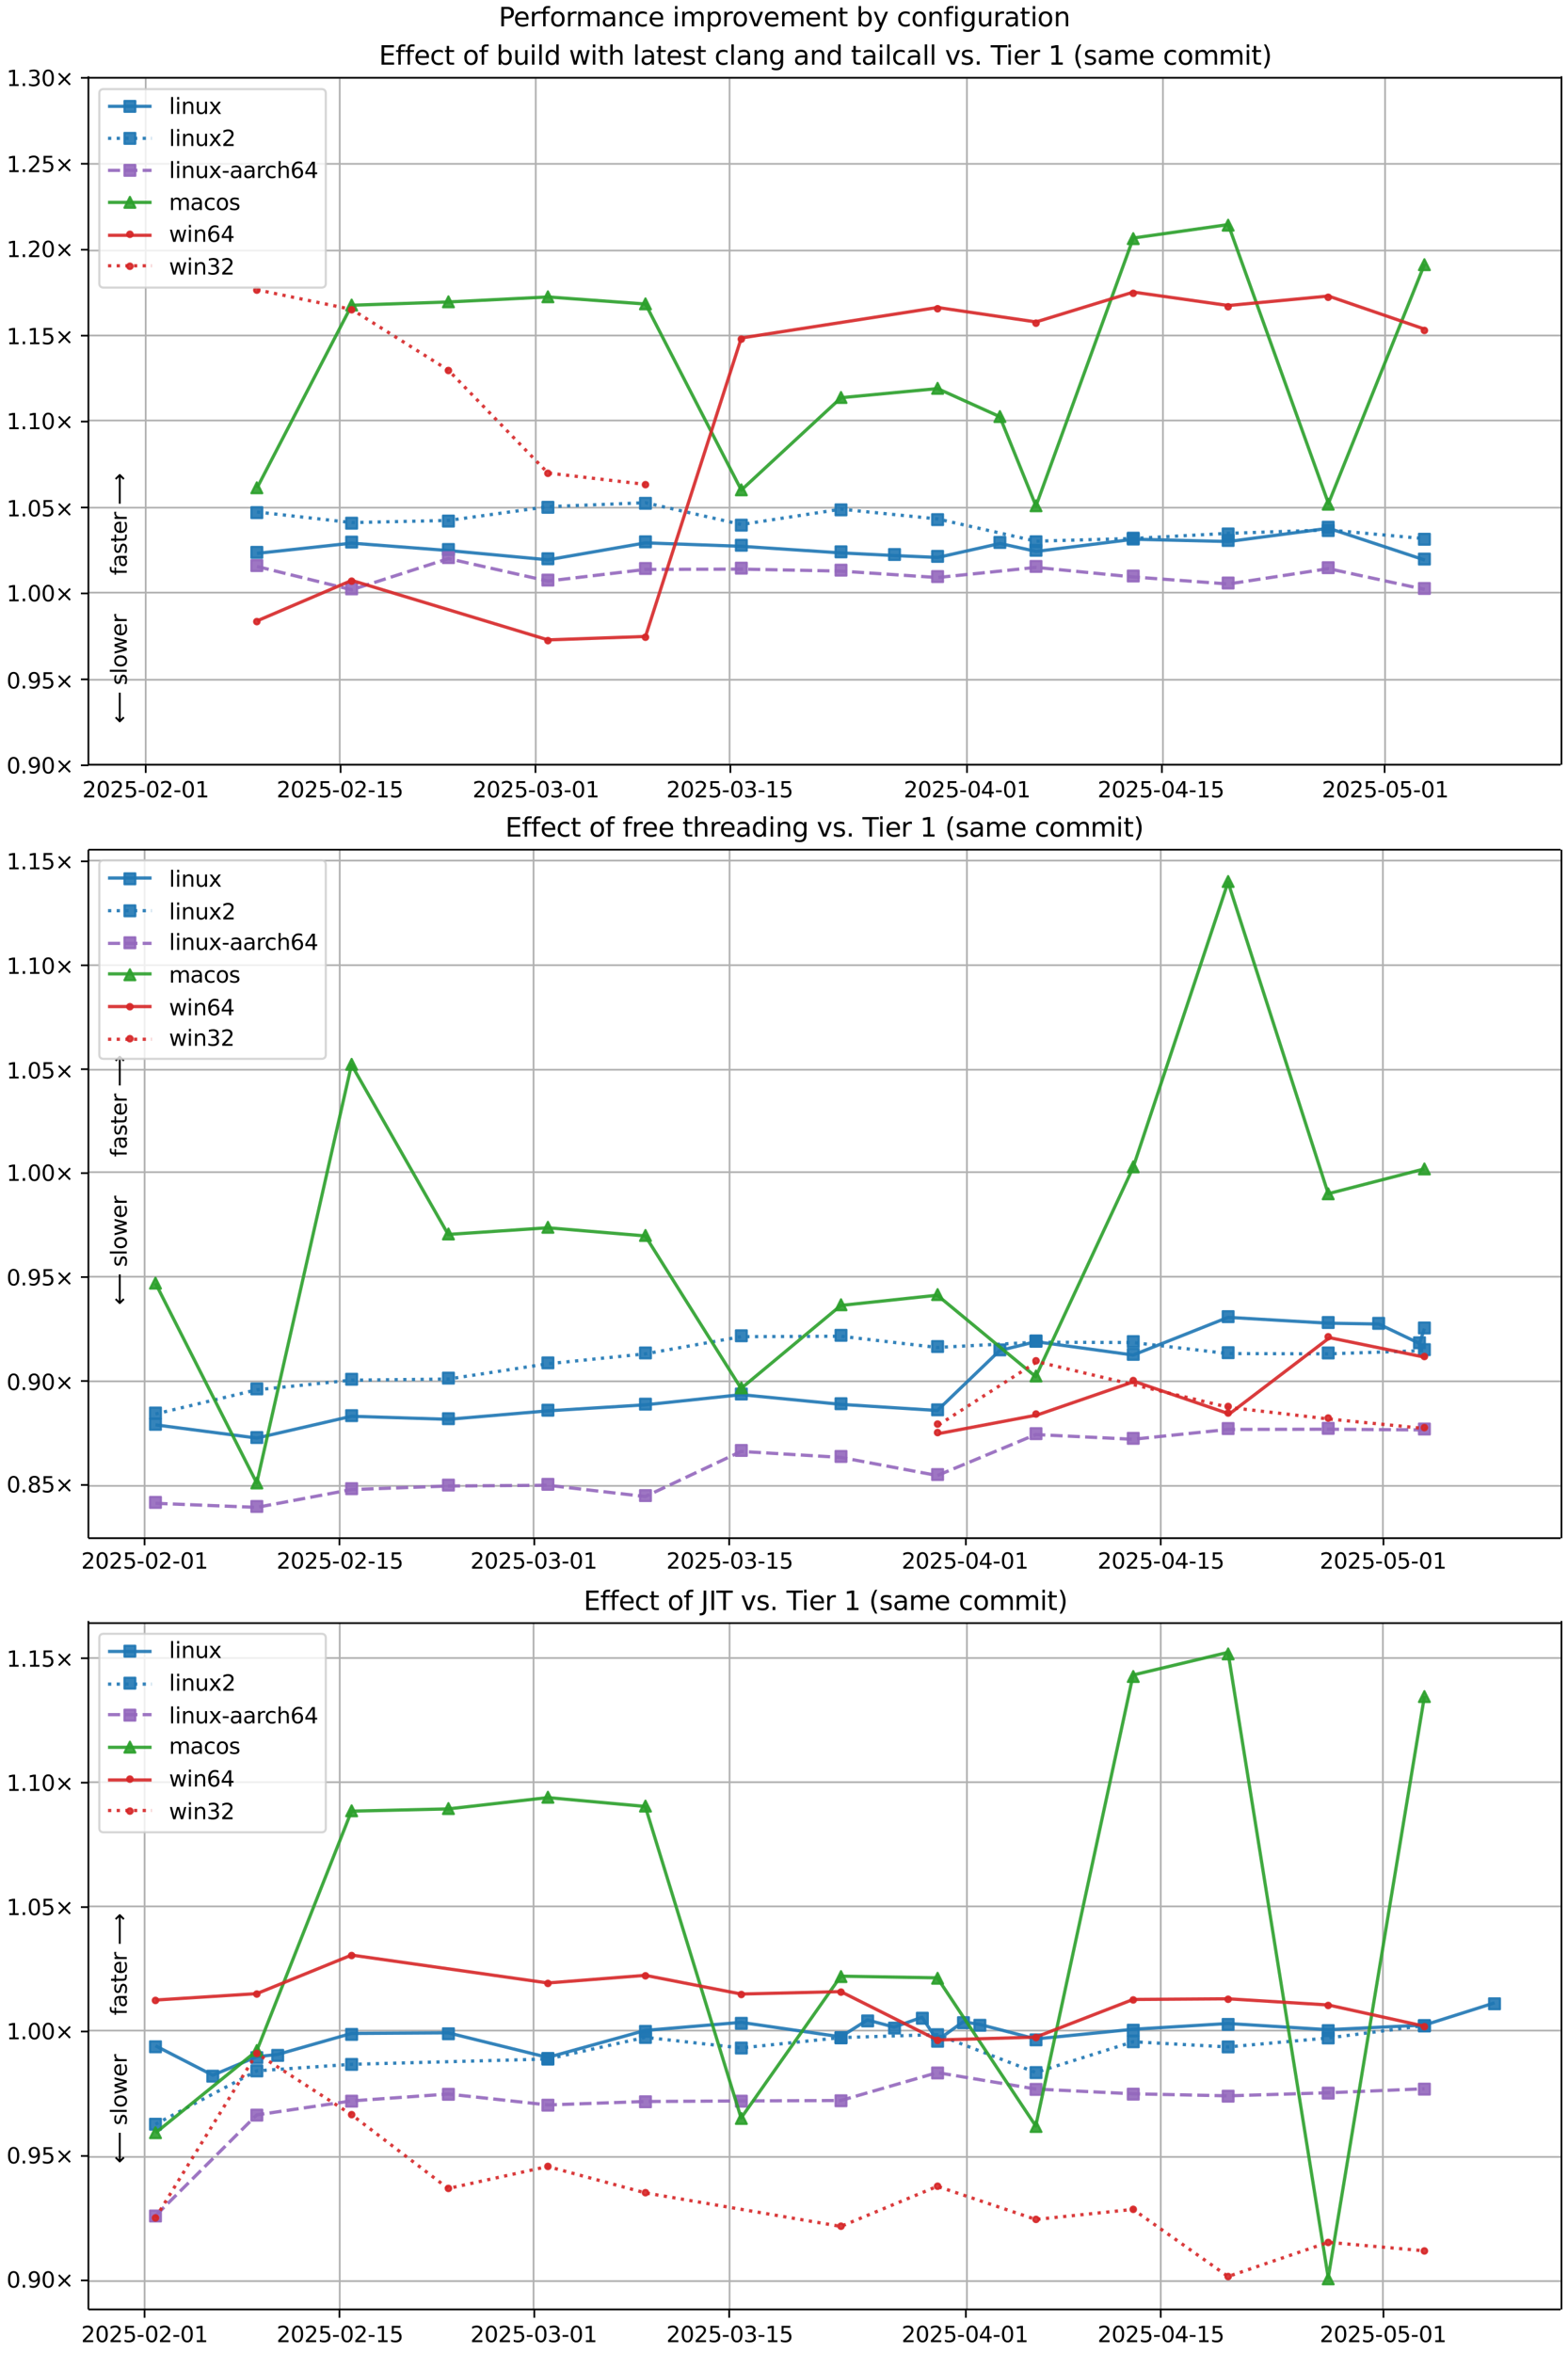 <?xml version="1.0" encoding="UTF-8"?>
<!DOCTYPE svg  PUBLIC '-//W3C//DTD SVG 1.1//EN'  'http://www.w3.org/Graphics/SVG/1.1/DTD/svg11.dtd'>
<svg width="720pt" height="1080pt" version="1.1" viewBox="0 0 720 1080" xmlns="http://www.w3.org/2000/svg" xmlns:xlink="http://www.w3.org/1999/xlink">
<defs>
<style type="text/css">*{stroke-linejoin: round; stroke-linecap: butt}</style>
</defs>
<path d="m0 1080h720v-1080h-720z" fill="#fff"/>
<path d="m40.6 351h676v-316h-676z" fill="#fff"/>
<path d="m66.9 351v-316" clip-path="url(#j)" fill="none" stroke="#b0b0b0" stroke-linecap="square" stroke-width=".8"/>
<defs>
<path id="t" d="m0 0v3.5" stroke="#000" stroke-width=".8"/>
</defs>
<use x="66.907" y="351.265" stroke="#000000" stroke-width=".8" xlink:href="#t"/>
<g transform="translate(37.8 366) scale(.1 -.1)">
<defs>
<path id="d" transform="scale(.016)" d="m1228 531h2203v-531h-2962v531q359 372 979 998 621 627 780 809 303 340 423 576 121 236 121 464 0 372-261 606-261 235-680 235-297 0-627-103-329-103-704-313v638q381 153 712 231 332 78 607 78 725 0 1156-363 431-362 431-968 0-288-108-546-107-257-392-607-78-91-497-524-418-433-1181-1211z"/>
<path id="b" transform="scale(.016)" d="m2034 4250q-487 0-733-480-245-479-245-1442 0-959 245-1439 246-480 733-480 491 0 736 480 246 480 246 1439 0 963-246 1442-245 480-736 480zm0 500q785 0 1199-621 414-620 414-1801 0-1178-414-1799-414-620-1199-620-784 0-1198 620-414 621-414 1799 0 1181 414 1801 414 621 1198 621z"/>
<path id="i" transform="scale(.016)" d="m691 4666h2478v-532h-1900v-1143q137 47 274 70 138 23 276 23 781 0 1237-428 457-428 457-1159 0-753-469-1171-469-417-1322-417-294 0-599 50-304 50-629 150v635q281-153 581-228t634-75q541 0 856 284 316 284 316 772 0 487-316 771-315 285-856 285-253 0-505-56-251-56-513-175v2344z"/>
<path id="g" transform="scale(.016)" d="m313 2009h1684v-512h-1684v512z"/>
<path id="f" transform="scale(.016)" d="m794 531h1031v3560l-1122-225v575l1116 225h631v-4135h1031v-531h-2687v531z"/>
</defs>
<use xlink:href="#d"/>
<use transform="translate(63.6)" xlink:href="#b"/>
<use transform="translate(127)" xlink:href="#d"/>
<use transform="translate(191)" xlink:href="#i"/>
<use transform="translate(254)" xlink:href="#g"/>
<use transform="translate(291)" xlink:href="#b"/>
<use transform="translate(354)" xlink:href="#d"/>
<use transform="translate(418)" xlink:href="#g"/>
<use transform="translate(454)" xlink:href="#b"/>
<use transform="translate(518)" xlink:href="#f"/>
</g>
<path d="m156 351v-316" clip-path="url(#j)" fill="none" stroke="#b0b0b0" stroke-linecap="square" stroke-width=".8"/>
<use x="156.396" y="351.265" stroke="#000000" stroke-width=".8" xlink:href="#t"/>
<g transform="translate(127 366) scale(.1 -.1)">
<use xlink:href="#d"/>
<use transform="translate(63.6)" xlink:href="#b"/>
<use transform="translate(127)" xlink:href="#d"/>
<use transform="translate(191)" xlink:href="#i"/>
<use transform="translate(254)" xlink:href="#g"/>
<use transform="translate(291)" xlink:href="#b"/>
<use transform="translate(354)" xlink:href="#d"/>
<use transform="translate(418)" xlink:href="#g"/>
<use transform="translate(454)" xlink:href="#f"/>
<use transform="translate(518)" xlink:href="#i"/>
</g>
<path d="m246 351v-316" clip-path="url(#j)" fill="none" stroke="#b0b0b0" stroke-linecap="square" stroke-width=".8"/>
<use x="245.885" y="351.265" stroke="#000000" stroke-width=".8" xlink:href="#t"/>
<g transform="translate(217 366) scale(.1 -.1)">
<defs>
<path id="af" transform="scale(.016)" d="m2597 2516q453-97 707-404 255-306 255-756 0-690-475-1069-475-378-1350-378-293 0-604 58t-642 174v609q262-153 574-231 313-78 654-78 593 0 904 234t311 681q0 413-289 645-289 233-804 233h-544v519h569q465 0 712 186t247 536q0 359-255 551-254 193-729 193-260 0-557-57-297-56-653-174v562q360 100 674 150t592 50q719 0 1137-327 419-326 419-882 0-388-222-655t-631-370z"/>
</defs>
<use xlink:href="#d"/>
<use transform="translate(63.6)" xlink:href="#b"/>
<use transform="translate(127)" xlink:href="#d"/>
<use transform="translate(191)" xlink:href="#i"/>
<use transform="translate(254)" xlink:href="#g"/>
<use transform="translate(291)" xlink:href="#b"/>
<use transform="translate(354)" xlink:href="#af"/>
<use transform="translate(418)" xlink:href="#g"/>
<use transform="translate(454)" xlink:href="#b"/>
<use transform="translate(518)" xlink:href="#f"/>
</g>
<path d="m335 351v-316" clip-path="url(#j)" fill="none" stroke="#b0b0b0" stroke-linecap="square" stroke-width=".8"/>
<use x="335.374" y="351.265" stroke="#000000" stroke-width=".8" xlink:href="#t"/>
<g transform="translate(306 366) scale(.1 -.1)">
<use xlink:href="#d"/>
<use transform="translate(63.6)" xlink:href="#b"/>
<use transform="translate(127)" xlink:href="#d"/>
<use transform="translate(191)" xlink:href="#i"/>
<use transform="translate(254)" xlink:href="#g"/>
<use transform="translate(291)" xlink:href="#b"/>
<use transform="translate(354)" xlink:href="#af"/>
<use transform="translate(418)" xlink:href="#g"/>
<use transform="translate(454)" xlink:href="#f"/>
<use transform="translate(518)" xlink:href="#i"/>
</g>
<path d="m444 351v-316" clip-path="url(#j)" fill="none" stroke="#b0b0b0" stroke-linecap="square" stroke-width=".8"/>
<use x="444.039" y="351.265" stroke="#000000" stroke-width=".8" xlink:href="#t"/>
<g transform="translate(415 366) scale(.1 -.1)">
<defs>
<path id="ac" transform="scale(.016)" d="m2419 4116-1594-2491h1594v2491zm-166 550h794v-3041h666v-525h-666v-1100h-628v1100h-2106v609l1940 2957z"/>
</defs>
<use xlink:href="#d"/>
<use transform="translate(63.6)" xlink:href="#b"/>
<use transform="translate(127)" xlink:href="#d"/>
<use transform="translate(191)" xlink:href="#i"/>
<use transform="translate(254)" xlink:href="#g"/>
<use transform="translate(291)" xlink:href="#b"/>
<use transform="translate(354)" xlink:href="#ac"/>
<use transform="translate(418)" xlink:href="#g"/>
<use transform="translate(454)" xlink:href="#b"/>
<use transform="translate(518)" xlink:href="#f"/>
</g>
<path d="m534 351v-316" clip-path="url(#j)" fill="none" stroke="#b0b0b0" stroke-linecap="square" stroke-width=".8"/>
<use x="533.528" y="351.265" stroke="#000000" stroke-width=".8" xlink:href="#t"/>
<g transform="translate(504 366) scale(.1 -.1)">
<use xlink:href="#d"/>
<use transform="translate(63.6)" xlink:href="#b"/>
<use transform="translate(127)" xlink:href="#d"/>
<use transform="translate(191)" xlink:href="#i"/>
<use transform="translate(254)" xlink:href="#g"/>
<use transform="translate(291)" xlink:href="#b"/>
<use transform="translate(354)" xlink:href="#ac"/>
<use transform="translate(418)" xlink:href="#g"/>
<use transform="translate(454)" xlink:href="#f"/>
<use transform="translate(518)" xlink:href="#i"/>
</g>
<path d="m636 351v-316" clip-path="url(#j)" fill="none" stroke="#b0b0b0" stroke-linecap="square" stroke-width=".8"/>
<use x="635.801" y="351.265" stroke="#000000" stroke-width=".8" xlink:href="#t"/>
<g transform="translate(607 366) scale(.1 -.1)">
<use xlink:href="#d"/>
<use transform="translate(63.6)" xlink:href="#b"/>
<use transform="translate(127)" xlink:href="#d"/>
<use transform="translate(191)" xlink:href="#i"/>
<use transform="translate(254)" xlink:href="#g"/>
<use transform="translate(291)" xlink:href="#b"/>
<use transform="translate(354)" xlink:href="#i"/>
<use transform="translate(418)" xlink:href="#g"/>
<use transform="translate(454)" xlink:href="#b"/>
<use transform="translate(518)" xlink:href="#f"/>
</g>
<path d="m40.6 351h676" clip-path="url(#j)" fill="none" stroke="#b0b0b0" stroke-linecap="square" stroke-width=".8"/>
<defs>
<path id="q" d="m0 0h-3.5" stroke="#000" stroke-width=".8"/>
</defs>
<use x="40.646" y="351.265" stroke="#000000" stroke-width=".8" xlink:href="#q"/>
<g transform="translate(3 355) scale(.1 -.1)">
<defs>
<path id="n" transform="scale(.016)" d="m684 794h660v-794h-660v794z"/>
<path id="ah" transform="scale(.016)" d="m703 97v575q238-113 481-172 244-59 479-59 625 0 954 420 330 420 377 1277-181-269-460-413-278-144-615-144-700 0-1108 423-408 424-408 1159 0 718 425 1152 425 435 1131 435 810 0 1236-621 427-620 427-1801 0-1103-524-1761-523-658-1407-658-238 0-482 47-243 47-506 141zm1256 1978q425 0 673 290 249 291 249 798 0 503-249 795-248 292-673 292t-673-292-248-795q0-507 248-798 248-290 673-290z"/>
<path id="r" transform="scale(.016)" d="m4488 3438-1429-1435 1429-1428-372-378-1435 1434-1434-1434-369 378 1425 1428-1425 1435 369 378 1434-1435 1435 1435 372-378z"/>
</defs>
<use xlink:href="#b"/>
<use transform="translate(63.6)" xlink:href="#n"/>
<use transform="translate(95.4)" xlink:href="#ah"/>
<use transform="translate(159)" xlink:href="#b"/>
<use transform="translate(223)" xlink:href="#r"/>
</g>
<path d="m40.6 312h676" clip-path="url(#j)" fill="none" stroke="#b0b0b0" stroke-linecap="square" stroke-width=".8"/>
<use x="40.646" y="311.823" stroke="#000000" stroke-width=".8" xlink:href="#q"/>
<g transform="translate(3 316) scale(.1 -.1)">
<use xlink:href="#b"/>
<use transform="translate(63.6)" xlink:href="#n"/>
<use transform="translate(95.4)" xlink:href="#ah"/>
<use transform="translate(159)" xlink:href="#i"/>
<use transform="translate(223)" xlink:href="#r"/>
</g>
<path d="m40.6 272h676" clip-path="url(#j)" fill="none" stroke="#b0b0b0" stroke-linecap="square" stroke-width=".8"/>
<use x="40.646" y="272.382" stroke="#000000" stroke-width=".8" xlink:href="#q"/>
<g transform="translate(3 276) scale(.1 -.1)">
<use xlink:href="#f"/>
<use transform="translate(63.6)" xlink:href="#n"/>
<use transform="translate(95.4)" xlink:href="#b"/>
<use transform="translate(159)" xlink:href="#b"/>
<use transform="translate(223)" xlink:href="#r"/>
</g>
<path d="m40.6 233h676" clip-path="url(#j)" fill="none" stroke="#b0b0b0" stroke-linecap="square" stroke-width=".8"/>
<use x="40.646" y="232.94" stroke="#000000" stroke-width=".8" xlink:href="#q"/>
<g transform="translate(3 237) scale(.1 -.1)">
<use xlink:href="#f"/>
<use transform="translate(63.6)" xlink:href="#n"/>
<use transform="translate(95.4)" xlink:href="#b"/>
<use transform="translate(159)" xlink:href="#i"/>
<use transform="translate(223)" xlink:href="#r"/>
</g>
<path d="m40.6 193h676" clip-path="url(#j)" fill="none" stroke="#b0b0b0" stroke-linecap="square" stroke-width=".8"/>
<use x="40.646" y="193.499" stroke="#000000" stroke-width=".8" xlink:href="#q"/>
<g transform="translate(3 197) scale(.1 -.1)">
<use xlink:href="#f"/>
<use transform="translate(63.6)" xlink:href="#n"/>
<use transform="translate(95.4)" xlink:href="#f"/>
<use transform="translate(159)" xlink:href="#b"/>
<use transform="translate(223)" xlink:href="#r"/>
</g>
<path d="m40.6 154h676" clip-path="url(#j)" fill="none" stroke="#b0b0b0" stroke-linecap="square" stroke-width=".8"/>
<use x="40.646" y="154.057" stroke="#000000" stroke-width=".8" xlink:href="#q"/>
<g transform="translate(3 158) scale(.1 -.1)">
<use xlink:href="#f"/>
<use transform="translate(63.6)" xlink:href="#n"/>
<use transform="translate(95.4)" xlink:href="#f"/>
<use transform="translate(159)" xlink:href="#i"/>
<use transform="translate(223)" xlink:href="#r"/>
</g>
<path d="m40.6 115h676" clip-path="url(#j)" fill="none" stroke="#b0b0b0" stroke-linecap="square" stroke-width=".8"/>
<use x="40.646" y="114.616" stroke="#000000" stroke-width=".8" xlink:href="#q"/>
<g transform="translate(3 118) scale(.1 -.1)">
<use xlink:href="#f"/>
<use transform="translate(63.6)" xlink:href="#n"/>
<use transform="translate(95.4)" xlink:href="#d"/>
<use transform="translate(159)" xlink:href="#b"/>
<use transform="translate(223)" xlink:href="#r"/>
</g>
<path d="m40.6 75.2h676" clip-path="url(#j)" fill="none" stroke="#b0b0b0" stroke-linecap="square" stroke-width=".8"/>
<use x="40.646" y="75.174" stroke="#000000" stroke-width=".8" xlink:href="#q"/>
<g transform="translate(3 79) scale(.1 -.1)">
<use xlink:href="#f"/>
<use transform="translate(63.6)" xlink:href="#n"/>
<use transform="translate(95.4)" xlink:href="#d"/>
<use transform="translate(159)" xlink:href="#i"/>
<use transform="translate(223)" xlink:href="#r"/>
</g>
<path d="m40.6 35.7h676" clip-path="url(#j)" fill="none" stroke="#b0b0b0" stroke-linecap="square" stroke-width=".8"/>
<use x="40.646" y="35.733" stroke="#000000" stroke-width=".8" xlink:href="#q"/>
<g transform="translate(3 39.5) scale(.1 -.1)">
<use xlink:href="#f"/>
<use transform="translate(63.6)" xlink:href="#n"/>
<use transform="translate(95.4)" xlink:href="#af"/>
<use transform="translate(159)" xlink:href="#b"/>
<use transform="translate(223)" xlink:href="#r"/>
</g>
<path d="m118 254 43.5-4.7 44.4 3.39 45.7 4.25 44.8-7.77 44 1.58 45.8 3.03 24.6 1.22 19.8 0.861 28.6-6.4 16.6 3.63 44.7-5.59 43.6 1.05 46-6.08 44.2 14.6" clip-path="url(#j)" fill="none" stroke="#1f77b4" stroke-linecap="square" stroke-opacity=".9" stroke-width="1.5"/>
<defs>
<path id="a" d="m-2.5 2.5h5v-5h-5z" stroke="#1f77b4" stroke-opacity=".9"/>
</defs>
<g clip-path="url(#j)" fill="#1f77b4" fill-opacity=".9" stroke="#1f77b4" stroke-opacity=".9">
<use x="117.934" y="253.524" xlink:href="#a"/>
<use x="161.462" y="248.826" xlink:href="#a"/>
<use x="205.911" y="252.213" xlink:href="#a"/>
<use x="251.592" y="256.463" xlink:href="#a"/>
<use x="296.387" y="248.689" xlink:href="#a"/>
<use x="340.412" y="250.266" xlink:href="#a"/>
<use x="386.177" y="253.295" xlink:href="#a"/>
<use x="410.748" y="254.51" xlink:href="#a"/>
<use x="430.526" y="255.372" xlink:href="#a"/>
<use x="459.134" y="248.973" xlink:href="#a"/>
<use x="475.715" y="252.6" xlink:href="#a"/>
<use x="520.369" y="247.011" xlink:href="#a"/>
<use x="563.941" y="248.058" xlink:href="#a"/>
<use x="609.893" y="241.978" xlink:href="#a"/>
<use x="654.06" y="256.616" xlink:href="#a"/>
</g>
<g stroke="#1f77b4" stroke-opacity=".9">
<path d="m118 235 43.5 4.86 44.4-0.979 45.7-6.32 44.8-1.82 44 10 45.8-7.04 44.3 4.49 45.2 10.2 44.7-1.25 43.6-2.34 46-1.57 44.2 4.01" clip-path="url(#j)" fill="none" stroke-dasharray="1.5,2.475" stroke-width="1.5"/>
<g clip-path="url(#j)" fill="#1f77b4" fill-opacity=".9">
<use x="117.934" y="235.286" xlink:href="#a"/>
<use x="161.462" y="240.143" xlink:href="#a"/>
<use x="205.911" y="239.164" xlink:href="#a"/>
<use x="251.592" y="232.845" xlink:href="#a"/>
<use x="296.387" y="231.02" xlink:href="#a"/>
<use x="340.412" y="241.049" xlink:href="#a"/>
<use x="386.177" y="234.012" xlink:href="#a"/>
<use x="430.526" y="238.501" xlink:href="#a"/>
<use x="475.715" y="248.672" xlink:href="#a"/>
<use x="520.369" y="247.419" xlink:href="#a"/>
<use x="563.941" y="245.078" xlink:href="#a"/>
<use x="609.893" y="243.508" xlink:href="#a"/>
<use x="654.06" y="247.52" xlink:href="#a"/>
</g>
</g>
<path d="m118 260 43.5 10.7 44.4-14.3 45.7 10.3 44.8-5.34 44-0.147 45.8 0.919 44.3 2.95 45.2-4.66 44.7 4.4 43.6 3.22 46-7.04 44.2 9.54" clip-path="url(#j)" fill="none" stroke="#9467bd" stroke-dasharray="5.55,2.4" stroke-opacity=".9" stroke-width="1.5"/>
<defs>
<path id="h" d="m-2.5 2.5h5v-5h-5z" stroke="#9467bd" stroke-opacity=".9"/>
</defs>
<g clip-path="url(#j)" fill="#9467bd" fill-opacity=".9" stroke="#9467bd" stroke-opacity=".9">
<use x="117.934" y="259.6" xlink:href="#h"/>
<use x="161.462" y="270.269" xlink:href="#h"/>
<use x="205.911" y="255.935" xlink:href="#h"/>
<use x="251.592" y="266.267" xlink:href="#h"/>
<use x="296.387" y="260.924" xlink:href="#h"/>
<use x="340.412" y="260.777" xlink:href="#h"/>
<use x="386.177" y="261.696" xlink:href="#h"/>
<use x="430.526" y="264.644" xlink:href="#h"/>
<use x="475.715" y="259.986" xlink:href="#h"/>
<use x="520.369" y="264.383" xlink:href="#h"/>
<use x="563.941" y="267.602" xlink:href="#h"/>
<use x="609.893" y="260.563" xlink:href="#h"/>
<use x="654.06" y="270.103" xlink:href="#h"/>
</g>
<path d="m118 224 43.5-83.9 44.4-1.5 45.7-2.3 44.8 3.24 44 85.4 45.8-42.4 44.3-4.19 28.6 12.9 16.6 41 44.7-123 43.6-6.17 46 128 44.2-110" clip-path="url(#j)" fill="none" stroke="#2ca02c" stroke-linecap="square" stroke-opacity=".9" stroke-width="1.5"/>
<defs>
<path id="e" d="m0-2.5-2.5 5h5z" stroke="#2ca02c" stroke-opacity=".9"/>
</defs>
<g clip-path="url(#j)" fill="#2ca02c" fill-opacity=".9" stroke="#2ca02c" stroke-opacity=".9">
<use x="117.934" y="223.89" xlink:href="#e"/>
<use x="161.462" y="140.023" xlink:href="#e"/>
<use x="205.911" y="138.528" xlink:href="#e"/>
<use x="251.592" y="136.229" xlink:href="#e"/>
<use x="296.387" y="139.474" xlink:href="#e"/>
<use x="340.412" y="224.837" xlink:href="#e"/>
<use x="386.177" y="182.439" xlink:href="#e"/>
<use x="430.526" y="178.244" xlink:href="#e"/>
<use x="459.134" y="191.19" xlink:href="#e"/>
<use x="475.715" y="232.146" xlink:href="#e"/>
<use x="520.369" y="109.527" xlink:href="#e"/>
<use x="563.941" y="103.359" xlink:href="#e"/>
<use x="609.893" y="231.406" xlink:href="#e"/>
<use x="654.06" y="121.491" xlink:href="#e"/>
</g>
<path d="m118 285 43.5-18.6 90.1 27.3 44.8-1.57 44-137 90.1-14 45.2 6.64 44.7-13.7 43.6 6.16 46-4.35 44.2 15.2" clip-path="url(#j)" fill="none" stroke="#d62728" stroke-linecap="square" stroke-opacity=".9" stroke-width="1.5"/>
<defs>
<path id="c" d="m0 1.25c0.332 0 0.649-0.132 0.884-0.366 0.234-0.234 0.366-0.552 0.366-0.884s-0.132-0.649-0.366-0.884c-0.234-0.234-0.552-0.366-0.884-0.366s-0.649 0.132-0.884 0.366c-0.234 0.234-0.366 0.552-0.366 0.884s0.132 0.649 0.366 0.884c0.234 0.234 0.552 0.366 0.884 0.366z" stroke="#d62728" stroke-opacity=".9"/>
</defs>
<g clip-path="url(#j)" fill="#d62728" fill-opacity=".9" stroke="#d62728" stroke-opacity=".9">
<use x="117.934" y="285.312" xlink:href="#c"/>
<use x="161.462" y="266.755" xlink:href="#c"/>
<use x="251.592" y="294.045" xlink:href="#c"/>
<use x="296.387" y="292.477" xlink:href="#c"/>
<use x="340.412" y="155.665" xlink:href="#c"/>
<use x="430.526" y="141.707" xlink:href="#c"/>
<use x="475.715" y="148.347" xlink:href="#c"/>
<use x="520.369" y="134.636" xlink:href="#c"/>
<use x="563.941" y="140.8" xlink:href="#c"/>
<use x="609.893" y="136.455" xlink:href="#c"/>
<use x="654.06" y="151.677" xlink:href="#c"/>
</g>
<g stroke="#d62728" stroke-opacity=".9">
<path d="m118 133 43.5 9.02 44.4 27.9 45.7 47.2 44.8 5.21" clip-path="url(#j)" fill="none" stroke-dasharray="1.5,2.475" stroke-width="1.5"/>
<g clip-path="url(#j)" fill="#d62728" fill-opacity=".9">
<use x="117.934" y="133.169" xlink:href="#c"/>
<use x="161.462" y="142.19" xlink:href="#c"/>
<use x="205.911" y="170.063" xlink:href="#c"/>
<use x="251.592" y="217.248" xlink:href="#c"/>
<use x="296.387" y="222.456" xlink:href="#c"/>
</g>
</g>
<path d="m40.6 351v-316" fill="none" stroke="#000" stroke-linecap="square" stroke-width=".8"/>
<path d="m717 351v-316" fill="none" stroke="#000" stroke-linecap="square" stroke-width=".8"/>
<path d="m40.6 351h676" fill="none" stroke="#000" stroke-linecap="square" stroke-width=".8"/>
<path d="m40.6 35.7h676" fill="none" stroke="#000" stroke-linecap="square" stroke-width=".8"/>
<g clip-path="url(#j)">
<g transform="translate(58.2 264) rotate(-90) scale(.1 -.1)">
<defs>
<path id="ab" transform="scale(.016)" d="m2375 4863v-479h-550q-309 0-430-125-120-125-120-450v-309h947v-447h-947v-3053h-578v3053h-550v447h550v244q0 584 272 851 272 268 862 268h544z"/>
<path id="p" transform="scale(.016)" d="m2194 1759q-697 0-966-159t-269-544q0-306 202-486 202-179 548-179 479 0 768 339t289 901v128h-572zm1147 238v-2e3h-575v531q-197-318-491-470t-719-152q-537 0-855 302-317 302-317 808 0 590 395 890 396 300 1180 300h807v57q0 397-261 614t-733 217q-300 0-585-72-284-72-546-216v532q315 122 612 182 297 61 578 61 760 0 1135-394 375-393 375-1193z"/>
<path id="x" transform="scale(.016)" d="m2834 3397v-544q-243 125-506 187-262 63-544 63-428 0-642-131t-214-394q0-200 153-314t616-217l197-44q612-131 870-370t258-667q0-488-386-773-386-284-1061-284-281 0-586 55t-642 164v594q319-166 628-249 309-82 613-82 406 0 624 139 219 139 219 392 0 234-158 359-157 125-692 241l-200 47q-534 112-772 345-237 233-237 639 0 494 350 762 350 269 994 269 318 0 599-47 282-46 519-140z"/>
<path id="w" transform="scale(.016)" d="m1172 4494v-994h1184v-447h-1184v-1900q0-428 117-550t477-122h590v-481h-590q-666 0-919 248-253 249-253 905v1900h-422v447h422v994h578z"/>
<path id="o" transform="scale(.016)" d="m3597 1894v-281h-2644q38-594 358-905t892-311q331 0 642 81t618 244v-544q-310-131-635-200t-659-69q-838 0-1327 487-489 488-489 1320 0 859 464 1363 464 505 1252 505 706 0 1117-455 411-454 411-1235zm-575 169q-6 471-264 752-258 282-683 282-481 0-770-272t-333-766l2050 4z"/>
<path id="u" transform="scale(.016)" d="m2631 2963q-97 56-211 82-114 27-251 27-488 0-749-317t-261-911v-1844h-578v3500h578v-544q182 319 472 473 291 155 707 155 59 0 131-8 72-7 159-23l3-590z"/>
<path id="ar" transform="scale(.016)" d="m8863 2147v-281l-1229-1228-375 375 729 728h-7622v531h7622l-729 728 375 375 1229-1228z"/>
</defs>
<use xlink:href="#ab"/>
<use transform="translate(35.2)" xlink:href="#p"/>
<use transform="translate(96.5)" xlink:href="#x"/>
<use transform="translate(149)" xlink:href="#w"/>
<use transform="translate(188)" xlink:href="#o"/>
<use transform="translate(249)" xlink:href="#u"/>
<use transform="translate(290)" xlink:href="#DejaVuSans-20"/>
<use transform="translate(322)" xlink:href="#ar"/>
</g>
</g>
<g clip-path="url(#j)">
<g transform="translate(58.2 332) rotate(-90) scale(.1 -.1)">
<defs>
<path id="as" transform="scale(.016)" d="m313 1866v281l1228 1228 375-375-728-728h7621v-531h-7621l728-728-375-375-1228 1228z"/>
<path id="v" transform="scale(.016)" d="m603 4863h575v-4863h-575v4863z"/>
<path id="y" transform="scale(.016)" d="m1959 3097q-462 0-731-361t-269-989 267-989q268-361 733-361 460 0 728 362 269 363 269 988 0 622-269 986-268 364-728 364zm0 487q750 0 1178-488 429-487 429-1349 0-859-429-1349-428-489-1178-489-753 0-1180 489-426 490-426 1349 0 862 426 1349 427 488 1180 488z"/>
<path id="ae" transform="scale(.016)" d="m269 3500h575l719-2731 715 2731h678l719-2731 716 2731h575l-916-3500h-678l-753 2869-756-2869h-679l-915 3500z"/>
</defs>
<use xlink:href="#as"/>
<use transform="translate(143)" xlink:href="#DejaVuSans-20"/>
<use transform="translate(175)" xlink:href="#x"/>
<use transform="translate(227)" xlink:href="#v"/>
<use transform="translate(255)" xlink:href="#y"/>
<use transform="translate(316)" xlink:href="#ae"/>
<use transform="translate(398)" xlink:href="#o"/>
<use transform="translate(460)" xlink:href="#u"/>
</g>
</g>
<g transform="translate(174 29.7) scale(.12 -.12)">
<defs>
<path id="ao" transform="scale(.016)" d="m628 4666h2950v-532h-2319v-1381h2222v-531h-2222v-1691h2375v-531h-3006v4666z"/>
<path id="z" transform="scale(.016)" d="m3122 3366v-538q-244 135-489 202t-495 67q-560 0-870-355-309-354-309-995t309-996q310-354 870-354 250 0 495 67t489 202v-532q-241-112-499-168-257-57-548-57-791 0-1257 497-465 497-465 1341 0 856 470 1346 471 491 1290 491 265 0 518-55 253-54 491-163z"/>
<path id="at" transform="scale(.016)" d="m3116 1747q0 634-261 995t-717 361q-457 0-718-361t-261-995 261-995 718-361q456 0 717 361t261 995zm-1957 1222q182 312 458 463 277 152 661 152 638 0 1036-506 399-506 399-1331t-399-1332q-398-506-1036-506-384 0-661 152-276 152-458 464v-525h-578v4863h578v-1894z"/>
<path id="ad" transform="scale(.016)" d="m544 1381v2119h575v-2097q0-497 193-746 194-248 582-248 465 0 735 297 271 297 271 810v1984h575v-3500h-575v538q-209-319-486-474-276-155-642-155-603 0-916 375-312 375-312 1097zm1447 2203z"/>
<path id="l" transform="scale(.016)" d="m603 3500h575v-3500h-575v3500zm0 1363h575v-729h-575v729z"/>
<path id="an" transform="scale(.016)" d="m2906 2969v1894h575v-4863h-575v525q-181-312-458-464-276-152-664-152-634 0-1033 506-398 507-398 1332t398 1331q399 506 1033 506 388 0 664-152 277-151 458-463zm-1959-1222q0-634 261-995t717-361 718 361q263 361 263 995t-263 995q-262 361-718 361t-717-361-261-995z"/>
<path id="aj" transform="scale(.016)" d="m3513 2113v-2113h-575v2094q0 497-194 743-194 247-581 247-466 0-735-297-269-296-269-809v-1978h-578v4863h578v-1907q207 316 486 472 280 156 646 156 603 0 912-373 310-373 310-1098z"/>
<path id="s" transform="scale(.016)" d="m3513 2113v-2113h-575v2094q0 497-194 743-194 247-581 247-466 0-735-297-269-296-269-809v-1978h-578v3500h578v-544q207 316 486 472 280 156 646 156 603 0 912-373 310-373 310-1098z"/>
<path id="am" transform="scale(.016)" d="m2906 1791q0 625-258 968-257 344-723 344-462 0-720-344-258-343-258-968 0-622 258-966t720-344q466 0 723 344 258 344 258 966zm575-1357q0-893-397-1329-396-436-1215-436-303 0-572 45t-522 139v559q253-137 500-202 247-66 503-66 566 0 847 295t281 892v285q-178-310-456-463t-666-153q-643 0-1037 490-394 491-394 1301 0 812 394 1302 394 491 1037 491 388 0 666-153t456-462v531h575v-3066z"/>
<path id="ak" transform="scale(.016)" d="m191 3500h609l1094-2937 1094 2937h609l-1313-3500h-781l-1312 3500z"/>
<path id="al" transform="scale(.016)" d="m-19 4666h3947v-532h-1656v-4134h-634v4134h-1657v532z"/>
<path id="aq" transform="scale(.016)" d="m1984 4856q-418-718-622-1422-203-703-203-1425 0-721 205-1429t620-1424h-500q-468 735-701 1444t-233 1409q0 697 231 1403 232 707 703 1444h500z"/>
<path id="aa" transform="scale(.016)" d="m3328 2828q216 388 516 572t706 184q547 0 844-383 297-382 297-1088v-2113h-578v2094q0 503-179 746-178 244-543 244-447 0-707-297-259-296-259-809v-1978h-578v2094q0 506-178 748t-550 242q-441 0-701-298-259-298-259-808v-1978h-578v3500h578v-544q197 322 472 475t653 153q382 0 649-194 267-193 395-562z"/>
<path id="ap" transform="scale(.016)" d="m513 4856h500q468-737 701-1444 233-706 233-1403 0-700-233-1409t-701-1444h-500q415 716 620 1424t205 1429q0 722-205 1425-205 704-620 1422z"/>
</defs>
<use xlink:href="#ao"/>
<use transform="translate(63.2)" xlink:href="#ab"/>
<use transform="translate(98.4)" xlink:href="#ab"/>
<use transform="translate(134)" xlink:href="#o"/>
<use transform="translate(195)" xlink:href="#z"/>
<use transform="translate(250)" xlink:href="#w"/>
<use transform="translate(289)" xlink:href="#DejaVuSans-20"/>
<use transform="translate(321)" xlink:href="#y"/>
<use transform="translate(382)" xlink:href="#ab"/>
<use transform="translate(417)" xlink:href="#DejaVuSans-20"/>
<use transform="translate(449)" xlink:href="#at"/>
<use transform="translate(513)" xlink:href="#ad"/>
<use transform="translate(576)" xlink:href="#l"/>
<use transform="translate(604)" xlink:href="#v"/>
<use transform="translate(632)" xlink:href="#an"/>
<use transform="translate(695)" xlink:href="#DejaVuSans-20"/>
<use transform="translate(727)" xlink:href="#ae"/>
<use transform="translate(809)" xlink:href="#l"/>
<use transform="translate(837)" xlink:href="#w"/>
<use transform="translate(876)" xlink:href="#aj"/>
<use transform="translate(939)" xlink:href="#DejaVuSans-20"/>
<use transform="translate(971)" xlink:href="#v"/>
<use transform="translate(999)" xlink:href="#p"/>
<use transform="translate(1060)" xlink:href="#w"/>
<use transform="translate(1099)" xlink:href="#o"/>
<use transform="translate(1161)" xlink:href="#x"/>
<use transform="translate(1213)" xlink:href="#w"/>
<use transform="translate(1252)" xlink:href="#DejaVuSans-20"/>
<use transform="translate(1284)" xlink:href="#z"/>
<use transform="translate(1339)" xlink:href="#v"/>
<use transform="translate(1367)" xlink:href="#p"/>
<use transform="translate(1428)" xlink:href="#s"/>
<use transform="translate(1491)" xlink:href="#am"/>
<use transform="translate(1555)" xlink:href="#DejaVuSans-20"/>
<use transform="translate(1586)" xlink:href="#p"/>
<use transform="translate(1648)" xlink:href="#s"/>
<use transform="translate(1711)" xlink:href="#an"/>
<use transform="translate(1775)" xlink:href="#DejaVuSans-20"/>
<use transform="translate(1806)" xlink:href="#w"/>
<use transform="translate(1846)" xlink:href="#p"/>
<use transform="translate(1907)" xlink:href="#l"/>
<use transform="translate(1935)" xlink:href="#v"/>
<use transform="translate(1962)" xlink:href="#z"/>
<use transform="translate(2017)" xlink:href="#p"/>
<use transform="translate(2079)" xlink:href="#v"/>
<use transform="translate(2106)" xlink:href="#v"/>
<use transform="translate(2134)" xlink:href="#DejaVuSans-20"/>
<use transform="translate(2166)" xlink:href="#ak"/>
<use transform="translate(2225)" xlink:href="#x"/>
<use transform="translate(2277)" xlink:href="#n"/>
<use transform="translate(2309)" xlink:href="#DejaVuSans-20"/>
<use transform="translate(2341)" xlink:href="#al"/>
<use transform="translate(2399)" xlink:href="#l"/>
<use transform="translate(2427)" xlink:href="#o"/>
<use transform="translate(2488)" xlink:href="#u"/>
<use transform="translate(2529)" xlink:href="#DejaVuSans-20"/>
<use transform="translate(2561)" xlink:href="#f"/>
<use transform="translate(2625)" xlink:href="#DejaVuSans-20"/>
<use transform="translate(2656)" xlink:href="#aq"/>
<use transform="translate(2696)" xlink:href="#x"/>
<use transform="translate(2748)" xlink:href="#p"/>
<use transform="translate(2809)" xlink:href="#aa"/>
<use transform="translate(2906)" xlink:href="#o"/>
<use transform="translate(2968)" xlink:href="#DejaVuSans-20"/>
<use transform="translate(3e3)" xlink:href="#z"/>
<use transform="translate(3055)" xlink:href="#y"/>
<use transform="translate(3116)" xlink:href="#aa"/>
<use transform="translate(3213)" xlink:href="#aa"/>
<use transform="translate(3311)" xlink:href="#l"/>
<use transform="translate(3338)" xlink:href="#w"/>
<use transform="translate(3378)" xlink:href="#ap"/>
</g>
<path d="m47.6 132h100q2 0 2-2v-87.1q0-2-2-2h-100q-2 0-2 2v87.1q0 2 2 2z" fill="#fff" opacity=".8" stroke="#ccc"/>
<path d="m49.6 48.8h10 10" fill="none" stroke="#1f77b4" stroke-linecap="square" stroke-opacity=".9" stroke-width="1.5"/>
<use x="59.646" y="48.831" fill="#1f77b4" fill-opacity=".9" stroke="#1f77b4" stroke-opacity=".9" xlink:href="#a"/>
<g transform="translate(77.6 52.3) scale(.1 -.1)">
<defs>
<path id="ag" transform="scale(.016)" d="m3513 3500-1266-1703 1331-1797h-678l-1019 1375-1018-1375h-679l1360 1831-1244 1669h678l928-1247 928 1247h679z"/>
</defs>
<use xlink:href="#v"/>
<use transform="translate(27.8)" xlink:href="#l"/>
<use transform="translate(55.6)" xlink:href="#s"/>
<use transform="translate(119)" xlink:href="#ad"/>
<use transform="translate(182)" xlink:href="#ag"/>
</g>
<path d="m49.6 63.5h10 10" fill="none" stroke="#1f77b4" stroke-dasharray="1.5,2.475" stroke-opacity=".9" stroke-width="1.5"/>
<use x="59.646" y="63.509" fill="#1f77b4" fill-opacity=".9" stroke="#1f77b4" stroke-opacity=".9" xlink:href="#a"/>
<g transform="translate(77.6 67) scale(.1 -.1)">
<use xlink:href="#v"/>
<use transform="translate(27.8)" xlink:href="#l"/>
<use transform="translate(55.6)" xlink:href="#s"/>
<use transform="translate(119)" xlink:href="#ad"/>
<use transform="translate(182)" xlink:href="#ag"/>
<use transform="translate(242)" xlink:href="#d"/>
</g>
<path d="m49.6 78.2h10 10" fill="none" stroke="#9467bd" stroke-dasharray="5.55,2.4" stroke-opacity=".9" stroke-width="1.5"/>
<use x="59.646" y="78.187" fill="#9467bd" fill-opacity=".9" stroke="#9467bd" stroke-opacity=".9" xlink:href="#h"/>
<g transform="translate(77.6 81.7) scale(.1 -.1)">
<defs>
<path id="ai" transform="scale(.016)" d="m2113 2584q-425 0-674-291-248-290-248-796 0-503 248-796 249-292 674-292t673 292q248 293 248 796 0 506-248 796-248 291-673 291zm1253 1979v-575q-238 112-480 171-242 60-480 60-625 0-955-422-329-422-376-1275 184 272 462 417 279 145 613 145 703 0 1111-427 408-426 408-1160 0-719-425-1154-425-434-1131-434-810 0-1238 620-428 621-428 1799 0 1106 525 1764t1409 658q238 0 480-47t505-140z"/>
</defs>
<use xlink:href="#v"/>
<use transform="translate(27.8)" xlink:href="#l"/>
<use transform="translate(55.6)" xlink:href="#s"/>
<use transform="translate(119)" xlink:href="#ad"/>
<use transform="translate(182)" xlink:href="#ag"/>
<use transform="translate(242)" xlink:href="#g"/>
<use transform="translate(278)" xlink:href="#p"/>
<use transform="translate(339)" xlink:href="#p"/>
<use transform="translate(400)" xlink:href="#u"/>
<use transform="translate(439)" xlink:href="#z"/>
<use transform="translate(494)" xlink:href="#aj"/>
<use transform="translate(557)" xlink:href="#ai"/>
<use transform="translate(621)" xlink:href="#ac"/>
</g>
<path d="m49.6 92.9h10 10" fill="none" stroke="#2ca02c" stroke-linecap="square" stroke-opacity=".9" stroke-width="1.5"/>
<use x="59.646" y="92.865" fill="#2ca02c" fill-opacity=".9" stroke="#2ca02c" stroke-opacity=".9" xlink:href="#e"/>
<g transform="translate(77.6 96.4) scale(.1 -.1)">
<use xlink:href="#aa"/>
<use transform="translate(97.4)" xlink:href="#p"/>
<use transform="translate(159)" xlink:href="#z"/>
<use transform="translate(214)" xlink:href="#y"/>
<use transform="translate(275)" xlink:href="#x"/>
</g>
<path d="m49.6 108h10 10" fill="none" stroke="#d62728" stroke-linecap="square" stroke-opacity=".9" stroke-width="1.5"/>
<use x="59.646" y="107.544" fill="#d62728" fill-opacity=".9" stroke="#d62728" stroke-opacity=".9" xlink:href="#c"/>
<g transform="translate(77.6 111) scale(.1 -.1)">
<use xlink:href="#ae"/>
<use transform="translate(81.8)" xlink:href="#l"/>
<use transform="translate(110)" xlink:href="#s"/>
<use transform="translate(173)" xlink:href="#ai"/>
<use transform="translate(237)" xlink:href="#ac"/>
</g>
<path d="m49.6 122h10 10" fill="none" stroke="#d62728" stroke-dasharray="1.5,2.475" stroke-opacity=".9" stroke-width="1.5"/>
<use x="59.646" y="122.222" fill="#d62728" fill-opacity=".9" stroke="#d62728" stroke-opacity=".9" xlink:href="#c"/>
<g transform="translate(77.6 126) scale(.1 -.1)">
<use xlink:href="#ae"/>
<use transform="translate(81.8)" xlink:href="#l"/>
<use transform="translate(110)" xlink:href="#s"/>
<use transform="translate(173)" xlink:href="#af"/>
<use transform="translate(237)" xlink:href="#d"/>
</g>
<path d="m40.6 706h676v-316h-676z" fill="#fff"/>
<path d="m66.4 706v-316" clip-path="url(#k)" fill="none" stroke="#b0b0b0" stroke-linecap="square" stroke-width=".8"/>
<use x="66.374" y="705.793" stroke="#000000" stroke-width=".8" xlink:href="#t"/>
<g transform="translate(37.3 720) scale(.1 -.1)">
<use xlink:href="#d"/>
<use transform="translate(63.6)" xlink:href="#b"/>
<use transform="translate(127)" xlink:href="#d"/>
<use transform="translate(191)" xlink:href="#i"/>
<use transform="translate(254)" xlink:href="#g"/>
<use transform="translate(291)" xlink:href="#b"/>
<use transform="translate(354)" xlink:href="#d"/>
<use transform="translate(418)" xlink:href="#g"/>
<use transform="translate(454)" xlink:href="#b"/>
<use transform="translate(518)" xlink:href="#f"/>
</g>
<path d="m156 706v-316" clip-path="url(#k)" fill="none" stroke="#b0b0b0" stroke-linecap="square" stroke-width=".8"/>
<use x="155.863" y="705.793" stroke="#000000" stroke-width=".8" xlink:href="#t"/>
<g transform="translate(127 720) scale(.1 -.1)">
<use xlink:href="#d"/>
<use transform="translate(63.6)" xlink:href="#b"/>
<use transform="translate(127)" xlink:href="#d"/>
<use transform="translate(191)" xlink:href="#i"/>
<use transform="translate(254)" xlink:href="#g"/>
<use transform="translate(291)" xlink:href="#b"/>
<use transform="translate(354)" xlink:href="#d"/>
<use transform="translate(418)" xlink:href="#g"/>
<use transform="translate(454)" xlink:href="#f"/>
<use transform="translate(518)" xlink:href="#i"/>
</g>
<path d="m245 706v-316" clip-path="url(#k)" fill="none" stroke="#b0b0b0" stroke-linecap="square" stroke-width=".8"/>
<use x="245.352" y="705.793" stroke="#000000" stroke-width=".8" xlink:href="#t"/>
<g transform="translate(216 720) scale(.1 -.1)">
<use xlink:href="#d"/>
<use transform="translate(63.6)" xlink:href="#b"/>
<use transform="translate(127)" xlink:href="#d"/>
<use transform="translate(191)" xlink:href="#i"/>
<use transform="translate(254)" xlink:href="#g"/>
<use transform="translate(291)" xlink:href="#b"/>
<use transform="translate(354)" xlink:href="#af"/>
<use transform="translate(418)" xlink:href="#g"/>
<use transform="translate(454)" xlink:href="#b"/>
<use transform="translate(518)" xlink:href="#f"/>
</g>
<path d="m335 706v-316" clip-path="url(#k)" fill="none" stroke="#b0b0b0" stroke-linecap="square" stroke-width=".8"/>
<use x="334.841" y="705.793" stroke="#000000" stroke-width=".8" xlink:href="#t"/>
<g transform="translate(306 720) scale(.1 -.1)">
<use xlink:href="#d"/>
<use transform="translate(63.6)" xlink:href="#b"/>
<use transform="translate(127)" xlink:href="#d"/>
<use transform="translate(191)" xlink:href="#i"/>
<use transform="translate(254)" xlink:href="#g"/>
<use transform="translate(291)" xlink:href="#b"/>
<use transform="translate(354)" xlink:href="#af"/>
<use transform="translate(418)" xlink:href="#g"/>
<use transform="translate(454)" xlink:href="#f"/>
<use transform="translate(518)" xlink:href="#i"/>
</g>
<path d="m444 706v-316" clip-path="url(#k)" fill="none" stroke="#b0b0b0" stroke-linecap="square" stroke-width=".8"/>
<use x="443.506" y="705.793" stroke="#000000" stroke-width=".8" xlink:href="#t"/>
<g transform="translate(414 720) scale(.1 -.1)">
<use xlink:href="#d"/>
<use transform="translate(63.6)" xlink:href="#b"/>
<use transform="translate(127)" xlink:href="#d"/>
<use transform="translate(191)" xlink:href="#i"/>
<use transform="translate(254)" xlink:href="#g"/>
<use transform="translate(291)" xlink:href="#b"/>
<use transform="translate(354)" xlink:href="#ac"/>
<use transform="translate(418)" xlink:href="#g"/>
<use transform="translate(454)" xlink:href="#b"/>
<use transform="translate(518)" xlink:href="#f"/>
</g>
<path d="m533 706v-316" clip-path="url(#k)" fill="none" stroke="#b0b0b0" stroke-linecap="square" stroke-width=".8"/>
<use x="532.995" y="705.793" stroke="#000000" stroke-width=".8" xlink:href="#t"/>
<g transform="translate(504 720) scale(.1 -.1)">
<use xlink:href="#d"/>
<use transform="translate(63.6)" xlink:href="#b"/>
<use transform="translate(127)" xlink:href="#d"/>
<use transform="translate(191)" xlink:href="#i"/>
<use transform="translate(254)" xlink:href="#g"/>
<use transform="translate(291)" xlink:href="#b"/>
<use transform="translate(354)" xlink:href="#ac"/>
<use transform="translate(418)" xlink:href="#g"/>
<use transform="translate(454)" xlink:href="#f"/>
<use transform="translate(518)" xlink:href="#i"/>
</g>
<path d="m635 706v-316" clip-path="url(#k)" fill="none" stroke="#b0b0b0" stroke-linecap="square" stroke-width=".8"/>
<use x="635.269" y="705.793" stroke="#000000" stroke-width=".8" xlink:href="#t"/>
<g transform="translate(606 720) scale(.1 -.1)">
<use xlink:href="#d"/>
<use transform="translate(63.6)" xlink:href="#b"/>
<use transform="translate(127)" xlink:href="#d"/>
<use transform="translate(191)" xlink:href="#i"/>
<use transform="translate(254)" xlink:href="#g"/>
<use transform="translate(291)" xlink:href="#b"/>
<use transform="translate(354)" xlink:href="#i"/>
<use transform="translate(418)" xlink:href="#g"/>
<use transform="translate(454)" xlink:href="#b"/>
<use transform="translate(518)" xlink:href="#f"/>
</g>
<path d="m40.6 682h676" clip-path="url(#k)" fill="none" stroke="#b0b0b0" stroke-linecap="square" stroke-width=".8"/>
<use x="40.646" y="681.579" stroke="#000000" stroke-width=".8" xlink:href="#q"/>
<g transform="translate(3 685) scale(.1 -.1)">
<defs>
<path id="az" transform="scale(.016)" d="m2034 2216q-450 0-708-241-257-241-257-662 0-422 257-663 258-241 708-241t709 242q260 243 260 662 0 421-258 662-257 241-711 241zm-631 268q-406 100-633 378-226 279-226 679 0 559 398 884 399 325 1092 325 697 0 1094-325t397-884q0-400-227-679-226-278-629-378 456-106 710-416 255-309 255-755 0-679-414-1042-414-362-1186-362-771 0-1186 362-414 363-414 1042 0 446 256 755 257 310 713 416zm-231 997q0-362 226-565 227-203 636-203 407 0 636 203 230 203 230 565 0 363-230 566-229 203-636 203-409 0-636-203-226-203-226-566z"/>
</defs>
<use xlink:href="#b"/>
<use transform="translate(63.6)" xlink:href="#n"/>
<use transform="translate(95.4)" xlink:href="#az"/>
<use transform="translate(159)" xlink:href="#i"/>
<use transform="translate(223)" xlink:href="#r"/>
</g>
<path d="m40.6 634h676" clip-path="url(#k)" fill="none" stroke="#b0b0b0" stroke-linecap="square" stroke-width=".8"/>
<use x="40.646" y="633.873" stroke="#000000" stroke-width=".8" xlink:href="#q"/>
<g transform="translate(3 638) scale(.1 -.1)">
<use xlink:href="#b"/>
<use transform="translate(63.6)" xlink:href="#n"/>
<use transform="translate(95.4)" xlink:href="#ah"/>
<use transform="translate(159)" xlink:href="#b"/>
<use transform="translate(223)" xlink:href="#r"/>
</g>
<path d="m40.6 586h676" clip-path="url(#k)" fill="none" stroke="#b0b0b0" stroke-linecap="square" stroke-width=".8"/>
<use x="40.646" y="586.168" stroke="#000000" stroke-width=".8" xlink:href="#q"/>
<g transform="translate(3 590) scale(.1 -.1)">
<use xlink:href="#b"/>
<use transform="translate(63.6)" xlink:href="#n"/>
<use transform="translate(95.4)" xlink:href="#ah"/>
<use transform="translate(159)" xlink:href="#i"/>
<use transform="translate(223)" xlink:href="#r"/>
</g>
<path d="m40.6 538h676" clip-path="url(#k)" fill="none" stroke="#b0b0b0" stroke-linecap="square" stroke-width=".8"/>
<use x="40.646" y="538.462" stroke="#000000" stroke-width=".8" xlink:href="#q"/>
<g transform="translate(3 542) scale(.1 -.1)">
<use xlink:href="#f"/>
<use transform="translate(63.6)" xlink:href="#n"/>
<use transform="translate(95.4)" xlink:href="#b"/>
<use transform="translate(159)" xlink:href="#b"/>
<use transform="translate(223)" xlink:href="#r"/>
</g>
<path d="m40.6 491h676" clip-path="url(#k)" fill="none" stroke="#b0b0b0" stroke-linecap="square" stroke-width=".8"/>
<use x="40.646" y="490.756" stroke="#000000" stroke-width=".8" xlink:href="#q"/>
<g transform="translate(3 495) scale(.1 -.1)">
<use xlink:href="#f"/>
<use transform="translate(63.6)" xlink:href="#n"/>
<use transform="translate(95.4)" xlink:href="#b"/>
<use transform="translate(159)" xlink:href="#i"/>
<use transform="translate(223)" xlink:href="#r"/>
</g>
<path d="m40.6 443h676" clip-path="url(#k)" fill="none" stroke="#b0b0b0" stroke-linecap="square" stroke-width=".8"/>
<use x="40.646" y="443.051" stroke="#000000" stroke-width=".8" xlink:href="#q"/>
<g transform="translate(3 447) scale(.1 -.1)">
<use xlink:href="#f"/>
<use transform="translate(63.6)" xlink:href="#n"/>
<use transform="translate(95.4)" xlink:href="#f"/>
<use transform="translate(159)" xlink:href="#b"/>
<use transform="translate(223)" xlink:href="#r"/>
</g>
<path d="m40.6 395h676" clip-path="url(#k)" fill="none" stroke="#b0b0b0" stroke-linecap="square" stroke-width=".8"/>
<use x="40.646" y="395.345" stroke="#000000" stroke-width=".8" xlink:href="#q"/>
<g transform="translate(3 399) scale(.1 -.1)">
<use xlink:href="#f"/>
<use transform="translate(63.6)" xlink:href="#n"/>
<use transform="translate(95.4)" xlink:href="#f"/>
<use transform="translate(159)" xlink:href="#i"/>
<use transform="translate(223)" xlink:href="#r"/>
</g>
<g stroke="#1f77b4" stroke-opacity=".9">
<path d="m71.4 654 46.5 6.05 43.5-10 44.4 1.4 45.7-3.88 44.8-2.78 44-4.65 45.8 4.44 44.3 2.82 28.6-27.5 16.6-4.1 44.7 6.15 43.6-17.3 46 2.68 23.2 0.381 18.7 8.92 2.26-6.8" clip-path="url(#k)" fill="none" stroke-linecap="square" stroke-width="1.5"/>
<g clip-path="url(#k)" fill="#1f77b4" fill-opacity=".9">
<use x="71.389" y="653.757" xlink:href="#a"/>
<use x="117.934" y="659.809" xlink:href="#a"/>
<use x="161.462" y="649.768" xlink:href="#a"/>
<use x="205.911" y="651.164" xlink:href="#a"/>
<use x="251.592" y="647.28" xlink:href="#a"/>
<use x="296.387" y="644.499" xlink:href="#a"/>
<use x="340.412" y="639.844" xlink:href="#a"/>
<use x="386.177" y="644.285" xlink:href="#a"/>
<use x="430.526" y="647.101" xlink:href="#a"/>
<use x="459.134" y="619.58" xlink:href="#a"/>
<use x="475.715" y="615.475" xlink:href="#a"/>
<use x="520.369" y="621.626" xlink:href="#a"/>
<use x="563.941" y="604.332" xlink:href="#a"/>
<use x="609.893" y="607.017" xlink:href="#a"/>
<use x="633.057" y="607.398" xlink:href="#a"/>
<use x="651.804" y="616.323" xlink:href="#a"/>
<use x="654.06" y="609.519" xlink:href="#a"/>
</g>
</g>
<g stroke="#1f77b4" stroke-opacity=".9">
<path d="m71.4 649 46.5-11.1 43.5-4.42 44.4-0.511 45.7-7.01 44.8-4.55 44-7.89 45.8-0.199 44.3 5.15 45.2-2.41 44.7 0.145 43.6 5.07 46 0.131 44.2-1.51" clip-path="url(#k)" fill="none" stroke-dasharray="1.5,2.475" stroke-width="1.5"/>
<g clip-path="url(#k)" fill="#1f77b4" fill-opacity=".9">
<use x="71.389" y="648.565" xlink:href="#a"/>
<use x="117.934" y="637.48" xlink:href="#a"/>
<use x="161.462" y="633.06" xlink:href="#a"/>
<use x="205.911" y="632.549" xlink:href="#a"/>
<use x="251.592" y="625.54" xlink:href="#a"/>
<use x="296.387" y="620.987" xlink:href="#a"/>
<use x="340.412" y="613.101" xlink:href="#a"/>
<use x="386.177" y="612.902" xlink:href="#a"/>
<use x="430.526" y="618.049" xlink:href="#a"/>
<use x="475.715" y="615.644" xlink:href="#a"/>
<use x="520.369" y="615.789" xlink:href="#a"/>
<use x="563.941" y="620.863" xlink:href="#a"/>
<use x="609.893" y="620.993" xlink:href="#a"/>
<use x="654.06" y="619.478" xlink:href="#a"/>
</g>
</g>
<g stroke="#9467bd" stroke-opacity=".9">
<path d="m71.4 690 46.5 1.87 43.5-8.17 44.4-1.64 45.7-0.346 44.8 5.17 44-20.7 45.8 2.75 44.3 8.31 45.2-18.8 44.7 2.16 43.6-4.5 46-0.102 44.2 0.324" clip-path="url(#k)" fill="none" stroke-dasharray="5.55,2.4" stroke-width="1.5"/>
<g clip-path="url(#k)" fill="#9467bd" fill-opacity=".9">
<use x="71.389" y="689.585" xlink:href="#h"/>
<use x="117.934" y="691.451" xlink:href="#h"/>
<use x="161.462" y="683.277" xlink:href="#h"/>
<use x="205.911" y="681.635" xlink:href="#h"/>
<use x="251.592" y="681.289" xlink:href="#h"/>
<use x="296.387" y="686.459" xlink:href="#h"/>
<use x="340.412" y="665.742" xlink:href="#h"/>
<use x="386.177" y="668.493" xlink:href="#h"/>
<use x="430.526" y="676.8" xlink:href="#h"/>
<use x="475.715" y="658.034" xlink:href="#h"/>
<use x="520.369" y="660.191" xlink:href="#h"/>
<use x="563.941" y="655.693" xlink:href="#h"/>
<use x="609.893" y="655.59" xlink:href="#h"/>
<use x="654.06" y="655.914" xlink:href="#h"/>
</g>
</g>
<g stroke="#2ca02c" stroke-opacity=".9">
<path d="m71.4 589 46.5 91.7 43.5-192 44.4 77.9 45.7-3.07 44.8 3.75 44 70 45.8-38.1 44.3-4.69 45.2 37.4 44.7-96 43.6-131 46 143 44.2-11.4" clip-path="url(#k)" fill="none" stroke-linecap="square" stroke-width="1.5"/>
<g clip-path="url(#k)" fill="#2ca02c" fill-opacity=".9">
<use x="71.389" y="588.958" xlink:href="#e"/>
<use x="117.934" y="680.657" xlink:href="#e"/>
<use x="161.462" y="488.526" xlink:href="#e"/>
<use x="205.911" y="566.387" xlink:href="#e"/>
<use x="251.592" y="563.317" xlink:href="#e"/>
<use x="296.387" y="567.067" xlink:href="#e"/>
<use x="340.412" y="637.02" xlink:href="#e"/>
<use x="386.177" y="598.881" xlink:href="#e"/>
<use x="430.526" y="594.195" xlink:href="#e"/>
<use x="475.715" y="631.575" xlink:href="#e"/>
<use x="520.369" y="535.564" xlink:href="#e"/>
<use x="563.941" y="404.603" xlink:href="#e"/>
<use x="609.893" y="547.95" xlink:href="#e"/>
<use x="654.06" y="536.536" xlink:href="#e"/>
</g>
</g>
<g stroke="#d62728" stroke-opacity=".9">
<path d="m431 658 45.2-8.52 44.7-15.4 43.6 14.9 46-35 44.2 9.07" clip-path="url(#k)" fill="none" stroke-linecap="square" stroke-width="1.5"/>
<g clip-path="url(#k)" fill="#d62728" fill-opacity=".9">
<use x="430.526" y="657.543" xlink:href="#c"/>
<use x="475.715" y="649.026" xlink:href="#c"/>
<use x="520.369" y="633.662" xlink:href="#c"/>
<use x="563.941" y="648.581" xlink:href="#c"/>
<use x="609.893" y="613.565" xlink:href="#c"/>
<use x="654.06" y="622.631" xlink:href="#c"/>
</g>
</g>
<g stroke="#d62728" stroke-opacity=".9">
<path d="m431 654 45.2-29 88.2 21 46 5.32 44.2 4.38" clip-path="url(#k)" fill="none" stroke-dasharray="1.5,2.475" stroke-width="1.5"/>
<g clip-path="url(#k)" fill="#d62728" fill-opacity=".9">
<use x="430.526" y="653.636" xlink:href="#c"/>
<use x="475.715" y="624.595" xlink:href="#c"/>
<use x="563.941" y="645.552" xlink:href="#c"/>
<use x="609.893" y="650.87" xlink:href="#c"/>
<use x="654.06" y="655.253" xlink:href="#c"/>
</g>
</g>
<path d="m40.6 706v-316" fill="none" stroke="#000" stroke-linecap="square" stroke-width=".8"/>
<path d="m717 706v-316" fill="none" stroke="#000" stroke-linecap="square" stroke-width=".8"/>
<path d="m40.6 706h676" fill="none" stroke="#000" stroke-linecap="square" stroke-width=".8"/>
<path d="m40.6 390h676" fill="none" stroke="#000" stroke-linecap="square" stroke-width=".8"/>
<g clip-path="url(#k)">
<g transform="translate(58.2 531) rotate(-90) scale(.1 -.1)">
<use xlink:href="#ab"/>
<use transform="translate(35.2)" xlink:href="#p"/>
<use transform="translate(96.5)" xlink:href="#x"/>
<use transform="translate(149)" xlink:href="#w"/>
<use transform="translate(188)" xlink:href="#o"/>
<use transform="translate(249)" xlink:href="#u"/>
<use transform="translate(290)" xlink:href="#DejaVuSans-20"/>
<use transform="translate(322)" xlink:href="#ar"/>
</g>
</g>
<g clip-path="url(#k)">
<g transform="translate(58.2 599) rotate(-90) scale(.1 -.1)">
<use xlink:href="#as"/>
<use transform="translate(143)" xlink:href="#DejaVuSans-20"/>
<use transform="translate(175)" xlink:href="#x"/>
<use transform="translate(227)" xlink:href="#v"/>
<use transform="translate(255)" xlink:href="#y"/>
<use transform="translate(316)" xlink:href="#ae"/>
<use transform="translate(398)" xlink:href="#o"/>
<use transform="translate(460)" xlink:href="#u"/>
</g>
</g>
<g transform="translate(232 384) scale(.12 -.12)">
<use xlink:href="#ao"/>
<use transform="translate(63.2)" xlink:href="#ab"/>
<use transform="translate(98.4)" xlink:href="#ab"/>
<use transform="translate(134)" xlink:href="#o"/>
<use transform="translate(195)" xlink:href="#z"/>
<use transform="translate(250)" xlink:href="#w"/>
<use transform="translate(289)" xlink:href="#DejaVuSans-20"/>
<use transform="translate(321)" xlink:href="#y"/>
<use transform="translate(382)" xlink:href="#ab"/>
<use transform="translate(417)" xlink:href="#DejaVuSans-20"/>
<use transform="translate(449)" xlink:href="#ab"/>
<use transform="translate(484)" xlink:href="#u"/>
<use transform="translate(523)" xlink:href="#o"/>
<use transform="translate(585)" xlink:href="#o"/>
<use transform="translate(646)" xlink:href="#DejaVuSans-20"/>
<use transform="translate(678)" xlink:href="#w"/>
<use transform="translate(717)" xlink:href="#aj"/>
<use transform="translate(781)" xlink:href="#u"/>
<use transform="translate(820)" xlink:href="#o"/>
<use transform="translate(881)" xlink:href="#p"/>
<use transform="translate(942)" xlink:href="#an"/>
<use transform="translate(1006)" xlink:href="#l"/>
<use transform="translate(1034)" xlink:href="#s"/>
<use transform="translate(1097)" xlink:href="#am"/>
<use transform="translate(1161)" xlink:href="#DejaVuSans-20"/>
<use transform="translate(1192)" xlink:href="#ak"/>
<use transform="translate(1252)" xlink:href="#x"/>
<use transform="translate(1304)" xlink:href="#n"/>
<use transform="translate(1335)" xlink:href="#DejaVuSans-20"/>
<use transform="translate(1367)" xlink:href="#al"/>
<use transform="translate(1425)" xlink:href="#l"/>
<use transform="translate(1453)" xlink:href="#o"/>
<use transform="translate(1514)" xlink:href="#u"/>
<use transform="translate(1556)" xlink:href="#DejaVuSans-20"/>
<use transform="translate(1587)" xlink:href="#f"/>
<use transform="translate(1651)" xlink:href="#DejaVuSans-20"/>
<use transform="translate(1683)" xlink:href="#aq"/>
<use transform="translate(1722)" xlink:href="#x"/>
<use transform="translate(1774)" xlink:href="#p"/>
<use transform="translate(1835)" xlink:href="#aa"/>
<use transform="translate(1933)" xlink:href="#o"/>
<use transform="translate(1994)" xlink:href="#DejaVuSans-20"/>
<use transform="translate(2026)" xlink:href="#z"/>
<use transform="translate(2081)" xlink:href="#y"/>
<use transform="translate(2142)" xlink:href="#aa"/>
<use transform="translate(2239)" xlink:href="#aa"/>
<use transform="translate(2337)" xlink:href="#l"/>
<use transform="translate(2365)" xlink:href="#w"/>
<use transform="translate(2404)" xlink:href="#ap"/>
</g>
<path d="m47.6 486h100q2 0 2-2v-87.1q0-2-2-2h-100q-2 0-2 2v87.1q0 2 2 2z" fill="#fff" opacity=".8" stroke="#ccc"/>
<path d="m49.6 403h10 10" fill="none" stroke="#1f77b4" stroke-linecap="square" stroke-opacity=".9" stroke-width="1.5"/>
<use x="59.646" y="403.359" fill="#1f77b4" fill-opacity=".9" stroke="#1f77b4" stroke-opacity=".9" xlink:href="#a"/>
<g transform="translate(77.6 407) scale(.1 -.1)">
<use xlink:href="#v"/>
<use transform="translate(27.8)" xlink:href="#l"/>
<use transform="translate(55.6)" xlink:href="#s"/>
<use transform="translate(119)" xlink:href="#ad"/>
<use transform="translate(182)" xlink:href="#ag"/>
</g>
<path d="m49.6 418h10 10" fill="none" stroke="#1f77b4" stroke-dasharray="1.5,2.475" stroke-opacity=".9" stroke-width="1.5"/>
<use x="59.646" y="418.038" fill="#1f77b4" fill-opacity=".9" stroke="#1f77b4" stroke-opacity=".9" xlink:href="#a"/>
<g transform="translate(77.6 422) scale(.1 -.1)">
<use xlink:href="#v"/>
<use transform="translate(27.8)" xlink:href="#l"/>
<use transform="translate(55.6)" xlink:href="#s"/>
<use transform="translate(119)" xlink:href="#ad"/>
<use transform="translate(182)" xlink:href="#ag"/>
<use transform="translate(242)" xlink:href="#d"/>
</g>
<path d="m49.6 433h10 10" fill="none" stroke="#9467bd" stroke-dasharray="5.55,2.4" stroke-opacity=".9" stroke-width="1.5"/>
<use x="59.646" y="432.716" fill="#9467bd" fill-opacity=".9" stroke="#9467bd" stroke-opacity=".9" xlink:href="#h"/>
<g transform="translate(77.6 436) scale(.1 -.1)">
<use xlink:href="#v"/>
<use transform="translate(27.8)" xlink:href="#l"/>
<use transform="translate(55.6)" xlink:href="#s"/>
<use transform="translate(119)" xlink:href="#ad"/>
<use transform="translate(182)" xlink:href="#ag"/>
<use transform="translate(242)" xlink:href="#g"/>
<use transform="translate(278)" xlink:href="#p"/>
<use transform="translate(339)" xlink:href="#p"/>
<use transform="translate(400)" xlink:href="#u"/>
<use transform="translate(439)" xlink:href="#z"/>
<use transform="translate(494)" xlink:href="#aj"/>
<use transform="translate(557)" xlink:href="#ai"/>
<use transform="translate(621)" xlink:href="#ac"/>
</g>
<path d="m49.6 447h10 10" fill="none" stroke="#2ca02c" stroke-linecap="square" stroke-opacity=".9" stroke-width="1.5"/>
<use x="59.646" y="447.394" fill="#2ca02c" fill-opacity=".9" stroke="#2ca02c" stroke-opacity=".9" xlink:href="#e"/>
<g transform="translate(77.6 451) scale(.1 -.1)">
<use xlink:href="#aa"/>
<use transform="translate(97.4)" xlink:href="#p"/>
<use transform="translate(159)" xlink:href="#z"/>
<use transform="translate(214)" xlink:href="#y"/>
<use transform="translate(275)" xlink:href="#x"/>
</g>
<path d="m49.6 462h10 10" fill="none" stroke="#d62728" stroke-linecap="square" stroke-opacity=".9" stroke-width="1.5"/>
<use x="59.646" y="462.072" fill="#d62728" fill-opacity=".9" stroke="#d62728" stroke-opacity=".9" xlink:href="#c"/>
<g transform="translate(77.6 466) scale(.1 -.1)">
<use xlink:href="#ae"/>
<use transform="translate(81.8)" xlink:href="#l"/>
<use transform="translate(110)" xlink:href="#s"/>
<use transform="translate(173)" xlink:href="#ai"/>
<use transform="translate(237)" xlink:href="#ac"/>
</g>
<path d="m49.6 477h10 10" fill="none" stroke="#d62728" stroke-dasharray="1.5,2.475" stroke-opacity=".9" stroke-width="1.5"/>
<use x="59.646" y="476.75" fill="#d62728" fill-opacity=".9" stroke="#d62728" stroke-opacity=".9" xlink:href="#c"/>
<g transform="translate(77.6 480) scale(.1 -.1)">
<use xlink:href="#ae"/>
<use transform="translate(81.8)" xlink:href="#l"/>
<use transform="translate(110)" xlink:href="#s"/>
<use transform="translate(173)" xlink:href="#af"/>
<use transform="translate(237)" xlink:href="#d"/>
</g>
<path d="m40.6 1060h676v-316h-676z" fill="#fff"/>
<path d="m66.4 1060v-316" clip-path="url(#m)" fill="none" stroke="#b0b0b0" stroke-linecap="square" stroke-width=".8"/>
<use x="66.374" y="1060.322" stroke="#000000" stroke-width=".8" xlink:href="#t"/>
<g transform="translate(37.3 1075) scale(.1 -.1)">
<use xlink:href="#d"/>
<use transform="translate(63.6)" xlink:href="#b"/>
<use transform="translate(127)" xlink:href="#d"/>
<use transform="translate(191)" xlink:href="#i"/>
<use transform="translate(254)" xlink:href="#g"/>
<use transform="translate(291)" xlink:href="#b"/>
<use transform="translate(354)" xlink:href="#d"/>
<use transform="translate(418)" xlink:href="#g"/>
<use transform="translate(454)" xlink:href="#b"/>
<use transform="translate(518)" xlink:href="#f"/>
</g>
<path d="m156 1060v-316" clip-path="url(#m)" fill="none" stroke="#b0b0b0" stroke-linecap="square" stroke-width=".8"/>
<use x="155.863" y="1060.322" stroke="#000000" stroke-width=".8" xlink:href="#t"/>
<g transform="translate(127 1075) scale(.1 -.1)">
<use xlink:href="#d"/>
<use transform="translate(63.6)" xlink:href="#b"/>
<use transform="translate(127)" xlink:href="#d"/>
<use transform="translate(191)" xlink:href="#i"/>
<use transform="translate(254)" xlink:href="#g"/>
<use transform="translate(291)" xlink:href="#b"/>
<use transform="translate(354)" xlink:href="#d"/>
<use transform="translate(418)" xlink:href="#g"/>
<use transform="translate(454)" xlink:href="#f"/>
<use transform="translate(518)" xlink:href="#i"/>
</g>
<path d="m245 1060v-316" clip-path="url(#m)" fill="none" stroke="#b0b0b0" stroke-linecap="square" stroke-width=".8"/>
<use x="245.352" y="1060.322" stroke="#000000" stroke-width=".8" xlink:href="#t"/>
<g transform="translate(216 1075) scale(.1 -.1)">
<use xlink:href="#d"/>
<use transform="translate(63.6)" xlink:href="#b"/>
<use transform="translate(127)" xlink:href="#d"/>
<use transform="translate(191)" xlink:href="#i"/>
<use transform="translate(254)" xlink:href="#g"/>
<use transform="translate(291)" xlink:href="#b"/>
<use transform="translate(354)" xlink:href="#af"/>
<use transform="translate(418)" xlink:href="#g"/>
<use transform="translate(454)" xlink:href="#b"/>
<use transform="translate(518)" xlink:href="#f"/>
</g>
<path d="m335 1060v-316" clip-path="url(#m)" fill="none" stroke="#b0b0b0" stroke-linecap="square" stroke-width=".8"/>
<use x="334.841" y="1060.322" stroke="#000000" stroke-width=".8" xlink:href="#t"/>
<g transform="translate(306 1075) scale(.1 -.1)">
<use xlink:href="#d"/>
<use transform="translate(63.6)" xlink:href="#b"/>
<use transform="translate(127)" xlink:href="#d"/>
<use transform="translate(191)" xlink:href="#i"/>
<use transform="translate(254)" xlink:href="#g"/>
<use transform="translate(291)" xlink:href="#b"/>
<use transform="translate(354)" xlink:href="#af"/>
<use transform="translate(418)" xlink:href="#g"/>
<use transform="translate(454)" xlink:href="#f"/>
<use transform="translate(518)" xlink:href="#i"/>
</g>
<path d="m444 1060v-316" clip-path="url(#m)" fill="none" stroke="#b0b0b0" stroke-linecap="square" stroke-width=".8"/>
<use x="443.506" y="1060.322" stroke="#000000" stroke-width=".8" xlink:href="#t"/>
<g transform="translate(414 1075) scale(.1 -.1)">
<use xlink:href="#d"/>
<use transform="translate(63.6)" xlink:href="#b"/>
<use transform="translate(127)" xlink:href="#d"/>
<use transform="translate(191)" xlink:href="#i"/>
<use transform="translate(254)" xlink:href="#g"/>
<use transform="translate(291)" xlink:href="#b"/>
<use transform="translate(354)" xlink:href="#ac"/>
<use transform="translate(418)" xlink:href="#g"/>
<use transform="translate(454)" xlink:href="#b"/>
<use transform="translate(518)" xlink:href="#f"/>
</g>
<path d="m533 1060v-316" clip-path="url(#m)" fill="none" stroke="#b0b0b0" stroke-linecap="square" stroke-width=".8"/>
<use x="532.995" y="1060.322" stroke="#000000" stroke-width=".8" xlink:href="#t"/>
<g transform="translate(504 1075) scale(.1 -.1)">
<use xlink:href="#d"/>
<use transform="translate(63.6)" xlink:href="#b"/>
<use transform="translate(127)" xlink:href="#d"/>
<use transform="translate(191)" xlink:href="#i"/>
<use transform="translate(254)" xlink:href="#g"/>
<use transform="translate(291)" xlink:href="#b"/>
<use transform="translate(354)" xlink:href="#ac"/>
<use transform="translate(418)" xlink:href="#g"/>
<use transform="translate(454)" xlink:href="#f"/>
<use transform="translate(518)" xlink:href="#i"/>
</g>
<path d="m635 1060v-316" clip-path="url(#m)" fill="none" stroke="#b0b0b0" stroke-linecap="square" stroke-width=".8"/>
<use x="635.269" y="1060.322" stroke="#000000" stroke-width=".8" xlink:href="#t"/>
<g transform="translate(606 1075) scale(.1 -.1)">
<use xlink:href="#d"/>
<use transform="translate(63.6)" xlink:href="#b"/>
<use transform="translate(127)" xlink:href="#d"/>
<use transform="translate(191)" xlink:href="#i"/>
<use transform="translate(254)" xlink:href="#g"/>
<use transform="translate(291)" xlink:href="#b"/>
<use transform="translate(354)" xlink:href="#i"/>
<use transform="translate(418)" xlink:href="#g"/>
<use transform="translate(454)" xlink:href="#b"/>
<use transform="translate(518)" xlink:href="#f"/>
</g>
<path d="m40.6 1047h676" clip-path="url(#m)" fill="none" stroke="#b0b0b0" stroke-linecap="square" stroke-width=".8"/>
<use x="40.646" y="1046.675" stroke="#000000" stroke-width=".8" xlink:href="#q"/>
<g transform="translate(3 1050) scale(.1 -.1)">
<use xlink:href="#b"/>
<use transform="translate(63.6)" xlink:href="#n"/>
<use transform="translate(95.4)" xlink:href="#ah"/>
<use transform="translate(159)" xlink:href="#b"/>
<use transform="translate(223)" xlink:href="#r"/>
</g>
<path d="m40.6 990h676" clip-path="url(#m)" fill="none" stroke="#b0b0b0" stroke-linecap="square" stroke-width=".8"/>
<use x="40.646" y="989.563" stroke="#000000" stroke-width=".8" xlink:href="#q"/>
<g transform="translate(3 993) scale(.1 -.1)">
<use xlink:href="#b"/>
<use transform="translate(63.6)" xlink:href="#n"/>
<use transform="translate(95.4)" xlink:href="#ah"/>
<use transform="translate(159)" xlink:href="#i"/>
<use transform="translate(223)" xlink:href="#r"/>
</g>
<path d="m40.6 932h676" clip-path="url(#m)" fill="none" stroke="#b0b0b0" stroke-linecap="square" stroke-width=".8"/>
<use x="40.646" y="932.451" stroke="#000000" stroke-width=".8" xlink:href="#q"/>
<g transform="translate(3 936) scale(.1 -.1)">
<use xlink:href="#f"/>
<use transform="translate(63.6)" xlink:href="#n"/>
<use transform="translate(95.4)" xlink:href="#b"/>
<use transform="translate(159)" xlink:href="#b"/>
<use transform="translate(223)" xlink:href="#r"/>
</g>
<path d="m40.6 875h676" clip-path="url(#m)" fill="none" stroke="#b0b0b0" stroke-linecap="square" stroke-width=".8"/>
<use x="40.646" y="875.339" stroke="#000000" stroke-width=".8" xlink:href="#q"/>
<g transform="translate(3 879) scale(.1 -.1)">
<use xlink:href="#f"/>
<use transform="translate(63.6)" xlink:href="#n"/>
<use transform="translate(95.4)" xlink:href="#b"/>
<use transform="translate(159)" xlink:href="#i"/>
<use transform="translate(223)" xlink:href="#r"/>
</g>
<path d="m40.6 818h676" clip-path="url(#m)" fill="none" stroke="#b0b0b0" stroke-linecap="square" stroke-width=".8"/>
<use x="40.646" y="818.227" stroke="#000000" stroke-width=".8" xlink:href="#q"/>
<g transform="translate(3 822) scale(.1 -.1)">
<use xlink:href="#f"/>
<use transform="translate(63.6)" xlink:href="#n"/>
<use transform="translate(95.4)" xlink:href="#f"/>
<use transform="translate(159)" xlink:href="#b"/>
<use transform="translate(223)" xlink:href="#r"/>
</g>
<path d="m40.6 761h676" clip-path="url(#m)" fill="none" stroke="#b0b0b0" stroke-linecap="square" stroke-width=".8"/>
<use x="40.646" y="761.115" stroke="#000000" stroke-width=".8" xlink:href="#q"/>
<g transform="translate(3 765) scale(.1 -.1)">
<use xlink:href="#f"/>
<use transform="translate(63.6)" xlink:href="#n"/>
<use transform="translate(95.4)" xlink:href="#f"/>
<use transform="translate(159)" xlink:href="#i"/>
<use transform="translate(223)" xlink:href="#r"/>
</g>
<g stroke="#1f77b4" stroke-opacity=".9">
<path d="m71.4 939 26.3 13.5 20.2-8.5 9.58-1.04 33.9-9.63 44.4-0.289 45.7 11.3 44.8-12.4 44-3.7 45.8 6.65 12.2-7.76 12.3 3.3 12.8-4.53 7 10.6 11.9-8.53 7.53 1.2 25.8 6.68 44.7-4.43 43.6-2.65 46 2.84 44.2-2.13 32.2-10.2" clip-path="url(#m)" fill="none" stroke-linecap="square" stroke-width="1.5"/>
<g clip-path="url(#m)" fill="#1f77b4" fill-opacity=".9">
<use x="71.389" y="939.451" xlink:href="#a"/>
<use x="97.706" y="952.943" xlink:href="#a"/>
<use x="117.934" y="944.439" xlink:href="#a"/>
<use x="127.516" y="943.401" xlink:href="#a"/>
<use x="161.462" y="933.77" xlink:href="#a"/>
<use x="205.911" y="933.481" xlink:href="#a"/>
<use x="251.592" y="944.799" xlink:href="#a"/>
<use x="296.387" y="932.393" xlink:href="#a"/>
<use x="340.412" y="928.689" xlink:href="#a"/>
<use x="386.177" y="935.339" xlink:href="#a"/>
<use x="398.415" y="927.578" xlink:href="#a"/>
<use x="410.748" y="930.878" xlink:href="#a"/>
<use x="423.527" y="926.35" xlink:href="#a"/>
<use x="430.526" y="936.91" xlink:href="#a"/>
<use x="442.414" y="928.384" xlink:href="#a"/>
<use x="449.944" y="929.583" xlink:href="#a"/>
<use x="475.715" y="936.263" xlink:href="#a"/>
<use x="520.369" y="931.838" xlink:href="#a"/>
<use x="563.941" y="929.184" xlink:href="#a"/>
<use x="609.893" y="932.027" xlink:href="#a"/>
<use x="654.06" y="929.898" xlink:href="#a"/>
<use x="686.256" y="919.713" xlink:href="#a"/>
</g>
</g>
<g stroke="#1f77b4" stroke-opacity=".9">
<path d="m71.4 975 46.5-24.5 43.5-3 90.1-2.43 44.8-9.95 44 4.86 45.8-4.74 44.3-1.39 45.2 17.4 44.7-14.1 43.6 2.37 46-4.11 44.2-5.7" clip-path="url(#m)" fill="none" stroke-dasharray="1.5,2.475" stroke-width="1.5"/>
<g clip-path="url(#m)" fill="#1f77b4" fill-opacity=".9">
<use x="71.389" y="974.997" xlink:href="#a"/>
<use x="117.934" y="950.535" xlink:href="#a"/>
<use x="161.462" y="947.538" xlink:href="#a"/>
<use x="251.592" y="945.11" xlink:href="#a"/>
<use x="296.387" y="935.163" xlink:href="#a"/>
<use x="340.412" y="940.022" xlink:href="#a"/>
<use x="386.177" y="935.278" xlink:href="#a"/>
<use x="430.526" y="933.889" xlink:href="#a"/>
<use x="475.715" y="951.293" xlink:href="#a"/>
<use x="520.369" y="937.143" xlink:href="#a"/>
<use x="563.941" y="939.511" xlink:href="#a"/>
<use x="609.893" y="935.405" xlink:href="#a"/>
<use x="654.06" y="929.706" xlink:href="#a"/>
</g>
</g>
<g stroke="#9467bd" stroke-opacity=".9">
<path d="m71.4 1017 46.5-46.3 43.5-6.4 44.4-3.16 45.7 5 44.8-1.57 44-0.261 45.8-0.2 44.3-12.8 45.2 7.54 44.7 2.18 43.6 0.935 46-1.4 44.2-1.84" clip-path="url(#m)" fill="none" stroke-dasharray="5.55,2.4" stroke-width="1.5"/>
<g clip-path="url(#m)" fill="#9467bd" fill-opacity=".9">
<use x="71.389" y="1017.12" xlink:href="#h"/>
<use x="117.934" y="970.82" xlink:href="#h"/>
<use x="161.462" y="964.42" xlink:href="#h"/>
<use x="205.911" y="961.255" xlink:href="#h"/>
<use x="251.592" y="966.259" xlink:href="#h"/>
<use x="296.387" y="964.687" xlink:href="#h"/>
<use x="340.412" y="964.426" xlink:href="#h"/>
<use x="386.177" y="964.226" xlink:href="#h"/>
<use x="430.526" y="951.472" xlink:href="#h"/>
<use x="475.715" y="959.01" xlink:href="#h"/>
<use x="520.369" y="961.191" xlink:href="#h"/>
<use x="563.941" y="962.126" xlink:href="#h"/>
<use x="609.893" y="960.722" xlink:href="#h"/>
<use x="654.06" y="958.885" xlink:href="#h"/>
</g>
</g>
<g stroke="#2ca02c" stroke-opacity=".9">
<path d="m71.4 979 46.5-37.7 43.5-110 44.4-1.03 45.7-5.2 44.8 4.07 44 143 45.8-65.1 44.3 0.771 45.2 68 44.7-207 43.6-10.4 46 287 44.2-267" clip-path="url(#m)" fill="none" stroke-linecap="square" stroke-width="1.5"/>
<g clip-path="url(#m)" fill="#2ca02c" fill-opacity=".9">
<use x="71.389" y="978.888" xlink:href="#e"/>
<use x="117.934" y="941.166" xlink:href="#e"/>
<use x="161.462" y="831.144" xlink:href="#e"/>
<use x="205.911" y="830.115" xlink:href="#e"/>
<use x="251.592" y="824.916" xlink:href="#e"/>
<use x="296.387" y="828.983" xlink:href="#e"/>
<use x="340.412" y="972.343" xlink:href="#e"/>
<use x="386.177" y="907.232" xlink:href="#e"/>
<use x="430.526" y="908.003" xlink:href="#e"/>
<use x="475.715" y="976.035" xlink:href="#e"/>
<use x="520.369" y="769.491" xlink:href="#e"/>
<use x="563.941" y="759.132" xlink:href="#e"/>
<use x="609.893" y="1045.979" xlink:href="#e"/>
<use x="654.06" y="778.707" xlink:href="#e"/>
</g>
</g>
<g stroke="#d62728" stroke-opacity=".9">
<path d="m71.4 918 46.5-2.94 43.5-17.7 90.1 12.8 44.8-3.5 44 8.58 45.8-1.11 44.3 22.2 45.2-1.3 44.7-17.3 43.6-0.306 46 2.84 44.2 9.75" clip-path="url(#m)" fill="none" stroke-linecap="square" stroke-width="1.5"/>
<g clip-path="url(#m)" fill="#d62728" fill-opacity=".9">
<use x="71.389" y="918.182" xlink:href="#c"/>
<use x="117.934" y="915.244" xlink:href="#c"/>
<use x="161.462" y="897.574" xlink:href="#c"/>
<use x="251.592" y="910.373" xlink:href="#c"/>
<use x="296.387" y="906.878" xlink:href="#c"/>
<use x="340.412" y="915.463" xlink:href="#c"/>
<use x="386.177" y="914.357" xlink:href="#c"/>
<use x="430.526" y="936.519" xlink:href="#c"/>
<use x="475.715" y="935.215" xlink:href="#c"/>
<use x="520.369" y="917.951" xlink:href="#c"/>
<use x="563.941" y="917.644" xlink:href="#c"/>
<use x="609.893" y="920.485" xlink:href="#c"/>
<use x="654.06" y="930.237" xlink:href="#c"/>
</g>
</g>
<g stroke="#d62728" stroke-opacity=".9">
<path d="m71.4 1018 46.5-75.5 43.5 28.1 44.4 33.9 45.7-10.1 44.8 12.1 89.8 15.4 44.3-18.4 45.2 15.2 44.7-4.61 43.6 30.8 46-15.7 44.2 3.91" clip-path="url(#m)" fill="none" stroke-dasharray="1.5,2.475" stroke-width="1.5"/>
<g clip-path="url(#m)" fill="#d62728" fill-opacity=".9">
<use x="71.389" y="1017.992" xlink:href="#c"/>
<use x="117.934" y="942.508" xlink:href="#c"/>
<use x="161.462" y="970.602" xlink:href="#c"/>
<use x="205.911" y="1004.459" xlink:href="#c"/>
<use x="251.592" y="994.359" xlink:href="#c"/>
<use x="296.387" y="1006.423" xlink:href="#c"/>
<use x="386.177" y="1021.814" xlink:href="#c"/>
<use x="430.526" y="1003.459" xlink:href="#c"/>
<use x="475.715" y="1018.68" xlink:href="#c"/>
<use x="520.369" y="1014.072" xlink:href="#c"/>
<use x="563.941" y="1044.907" xlink:href="#c"/>
<use x="609.893" y="1029.257" xlink:href="#c"/>
<use x="654.06" y="1033.162" xlink:href="#c"/>
</g>
</g>
<path d="m40.6 1060v-316" fill="none" stroke="#000" stroke-linecap="square" stroke-width=".8"/>
<path d="m717 1060v-316" fill="none" stroke="#000" stroke-linecap="square" stroke-width=".8"/>
<path d="m40.6 1060h676" fill="none" stroke="#000" stroke-linecap="square" stroke-width=".8"/>
<path d="m40.6 745h676" fill="none" stroke="#000" stroke-linecap="square" stroke-width=".8"/>
<g clip-path="url(#m)">
<g transform="translate(58.2 925) rotate(-90) scale(.1 -.1)">
<use xlink:href="#ab"/>
<use transform="translate(35.2)" xlink:href="#p"/>
<use transform="translate(96.5)" xlink:href="#x"/>
<use transform="translate(149)" xlink:href="#w"/>
<use transform="translate(188)" xlink:href="#o"/>
<use transform="translate(249)" xlink:href="#u"/>
<use transform="translate(290)" xlink:href="#DejaVuSans-20"/>
<use transform="translate(322)" xlink:href="#ar"/>
</g>
</g>
<g clip-path="url(#m)">
<g transform="translate(58.2 993) rotate(-90) scale(.1 -.1)">
<use xlink:href="#as"/>
<use transform="translate(143)" xlink:href="#DejaVuSans-20"/>
<use transform="translate(175)" xlink:href="#x"/>
<use transform="translate(227)" xlink:href="#v"/>
<use transform="translate(255)" xlink:href="#y"/>
<use transform="translate(316)" xlink:href="#ae"/>
<use transform="translate(398)" xlink:href="#o"/>
<use transform="translate(460)" xlink:href="#u"/>
</g>
</g>
<g transform="translate(268 739) scale(.12 -.12)">
<defs>
<path id="ax" transform="scale(.016)" d="m628 4666h631v-4341q0-844-320-1225t-1030-381h-240v531h197q418 0 590 235 172 234 172 840v4341z"/>
<path id="ay" transform="scale(.016)" d="m628 4666h631v-4666h-631v4666z"/>
</defs>
<use xlink:href="#ao"/>
<use transform="translate(63.2)" xlink:href="#ab"/>
<use transform="translate(98.4)" xlink:href="#ab"/>
<use transform="translate(134)" xlink:href="#o"/>
<use transform="translate(195)" xlink:href="#z"/>
<use transform="translate(250)" xlink:href="#w"/>
<use transform="translate(289)" xlink:href="#DejaVuSans-20"/>
<use transform="translate(321)" xlink:href="#y"/>
<use transform="translate(382)" xlink:href="#ab"/>
<use transform="translate(417)" xlink:href="#DejaVuSans-20"/>
<use transform="translate(449)" xlink:href="#ax"/>
<use transform="translate(479)" xlink:href="#ay"/>
<use transform="translate(508)" xlink:href="#al"/>
<use transform="translate(569)" xlink:href="#DejaVuSans-20"/>
<use transform="translate(601)" xlink:href="#ak"/>
<use transform="translate(660)" xlink:href="#x"/>
<use transform="translate(712)" xlink:href="#n"/>
<use transform="translate(744)" xlink:href="#DejaVuSans-20"/>
<use transform="translate(776)" xlink:href="#al"/>
<use transform="translate(834)" xlink:href="#l"/>
<use transform="translate(862)" xlink:href="#o"/>
<use transform="translate(923)" xlink:href="#u"/>
<use transform="translate(964)" xlink:href="#DejaVuSans-20"/>
<use transform="translate(996)" xlink:href="#f"/>
<use transform="translate(1060)" xlink:href="#DejaVuSans-20"/>
<use transform="translate(1092)" xlink:href="#aq"/>
<use transform="translate(1131)" xlink:href="#x"/>
<use transform="translate(1183)" xlink:href="#p"/>
<use transform="translate(1244)" xlink:href="#aa"/>
<use transform="translate(1341)" xlink:href="#o"/>
<use transform="translate(1403)" xlink:href="#DejaVuSans-20"/>
<use transform="translate(1435)" xlink:href="#z"/>
<use transform="translate(1490)" xlink:href="#y"/>
<use transform="translate(1551)" xlink:href="#aa"/>
<use transform="translate(1648)" xlink:href="#aa"/>
<use transform="translate(1746)" xlink:href="#l"/>
<use transform="translate(1773)" xlink:href="#w"/>
<use transform="translate(1813)" xlink:href="#ap"/>
</g>
<path d="m47.6 841h100q2 0 2-2v-87.1q0-2-2-2h-100q-2 0-2 2v87.1q0 2 2 2z" fill="#fff" opacity=".8" stroke="#ccc"/>
<path d="m49.6 758h10 10" fill="none" stroke="#1f77b4" stroke-linecap="square" stroke-opacity=".9" stroke-width="1.5"/>
<use x="59.646" y="757.888" fill="#1f77b4" fill-opacity=".9" stroke="#1f77b4" stroke-opacity=".9" xlink:href="#a"/>
<g transform="translate(77.6 761) scale(.1 -.1)">
<use xlink:href="#v"/>
<use transform="translate(27.8)" xlink:href="#l"/>
<use transform="translate(55.6)" xlink:href="#s"/>
<use transform="translate(119)" xlink:href="#ad"/>
<use transform="translate(182)" xlink:href="#ag"/>
</g>
<path d="m49.6 773h10 10" fill="none" stroke="#1f77b4" stroke-dasharray="1.5,2.475" stroke-opacity=".9" stroke-width="1.5"/>
<use x="59.646" y="772.566" fill="#1f77b4" fill-opacity=".9" stroke="#1f77b4" stroke-opacity=".9" xlink:href="#a"/>
<g transform="translate(77.6 776) scale(.1 -.1)">
<use xlink:href="#v"/>
<use transform="translate(27.8)" xlink:href="#l"/>
<use transform="translate(55.6)" xlink:href="#s"/>
<use transform="translate(119)" xlink:href="#ad"/>
<use transform="translate(182)" xlink:href="#ag"/>
<use transform="translate(242)" xlink:href="#d"/>
</g>
<path d="m49.6 787h10 10" fill="none" stroke="#9467bd" stroke-dasharray="5.55,2.4" stroke-opacity=".9" stroke-width="1.5"/>
<use x="59.646" y="787.244" fill="#9467bd" fill-opacity=".9" stroke="#9467bd" stroke-opacity=".9" xlink:href="#h"/>
<g transform="translate(77.6 791) scale(.1 -.1)">
<use xlink:href="#v"/>
<use transform="translate(27.8)" xlink:href="#l"/>
<use transform="translate(55.6)" xlink:href="#s"/>
<use transform="translate(119)" xlink:href="#ad"/>
<use transform="translate(182)" xlink:href="#ag"/>
<use transform="translate(242)" xlink:href="#g"/>
<use transform="translate(278)" xlink:href="#p"/>
<use transform="translate(339)" xlink:href="#p"/>
<use transform="translate(400)" xlink:href="#u"/>
<use transform="translate(439)" xlink:href="#z"/>
<use transform="translate(494)" xlink:href="#aj"/>
<use transform="translate(557)" xlink:href="#ai"/>
<use transform="translate(621)" xlink:href="#ac"/>
</g>
<path d="m49.6 802h10 10" fill="none" stroke="#2ca02c" stroke-linecap="square" stroke-opacity=".9" stroke-width="1.5"/>
<use x="59.646" y="801.922" fill="#2ca02c" fill-opacity=".9" stroke="#2ca02c" stroke-opacity=".9" xlink:href="#e"/>
<g transform="translate(77.6 805) scale(.1 -.1)">
<use xlink:href="#aa"/>
<use transform="translate(97.4)" xlink:href="#p"/>
<use transform="translate(159)" xlink:href="#z"/>
<use transform="translate(214)" xlink:href="#y"/>
<use transform="translate(275)" xlink:href="#x"/>
</g>
<path d="m49.6 817h10 10" fill="none" stroke="#d62728" stroke-linecap="square" stroke-opacity=".9" stroke-width="1.5"/>
<use x="59.646" y="816.6" fill="#d62728" fill-opacity=".9" stroke="#d62728" stroke-opacity=".9" xlink:href="#c"/>
<g transform="translate(77.6 820) scale(.1 -.1)">
<use xlink:href="#ae"/>
<use transform="translate(81.8)" xlink:href="#l"/>
<use transform="translate(110)" xlink:href="#s"/>
<use transform="translate(173)" xlink:href="#ai"/>
<use transform="translate(237)" xlink:href="#ac"/>
</g>
<path d="m49.6 831h10 10" fill="none" stroke="#d62728" stroke-dasharray="1.5,2.475" stroke-opacity=".9" stroke-width="1.5"/>
<use x="59.646" y="831.279" fill="#d62728" fill-opacity=".9" stroke="#d62728" stroke-opacity=".9" xlink:href="#c"/>
<g transform="translate(77.6 835) scale(.1 -.1)">
<use xlink:href="#ae"/>
<use transform="translate(81.8)" xlink:href="#l"/>
<use transform="translate(110)" xlink:href="#s"/>
<use transform="translate(173)" xlink:href="#af"/>
<use transform="translate(237)" xlink:href="#d"/>
</g>
<g transform="translate(229 12.1) scale(.12 -.12)">
<defs>
<path id="aw" transform="scale(.016)" d="m1259 4147v-1753h794q441 0 681 228 241 228 241 650 0 419-241 647-240 228-681 228h-794zm-631 519h1425q785 0 1186-355 402-355 402-1039 0-691-402-1044-401-353-1186-353h-794v-1875h-631v4666z"/>
<path id="av" transform="scale(.016)" d="m1159 525v-1856h-578v4831h578v-531q182 312 458 463 277 152 661 152 638 0 1036-506 399-506 399-1331t-399-1332q-398-506-1036-506-384 0-661 152-276 152-458 464zm1957 1222q0 634-261 995t-717 361q-457 0-718-361t-261-995 261-995 718-361q456 0 717 361t261 995z"/>
<path id="au" transform="scale(.016)" d="m2059-325q-243-625-475-815-231-191-618-191h-460v481h338q237 0 368 113 132 112 291 531l103 262-1415 3444h609l1094-2737 1094 2737h609l-1538-3825z"/>
</defs>
<use xlink:href="#aw"/>
<use transform="translate(56.7)" xlink:href="#o"/>
<use transform="translate(118)" xlink:href="#u"/>
<use transform="translate(159)" xlink:href="#ab"/>
<use transform="translate(195)" xlink:href="#y"/>
<use transform="translate(256)" xlink:href="#u"/>
<use transform="translate(295)" xlink:href="#aa"/>
<use transform="translate(392)" xlink:href="#p"/>
<use transform="translate(454)" xlink:href="#s"/>
<use transform="translate(517)" xlink:href="#z"/>
<use transform="translate(572)" xlink:href="#o"/>
<use transform="translate(634)" xlink:href="#DejaVuSans-20"/>
<use transform="translate(665)" xlink:href="#l"/>
<use transform="translate(693)" xlink:href="#aa"/>
<use transform="translate(791)" xlink:href="#av"/>
<use transform="translate(854)" xlink:href="#u"/>
<use transform="translate(893)" xlink:href="#y"/>
<use transform="translate(954)" xlink:href="#ak"/>
<use transform="translate(1013)" xlink:href="#o"/>
<use transform="translate(1075)" xlink:href="#aa"/>
<use transform="translate(1172)" xlink:href="#o"/>
<use transform="translate(1234)" xlink:href="#s"/>
<use transform="translate(1297)" xlink:href="#w"/>
<use transform="translate(1336)" xlink:href="#DejaVuSans-20"/>
<use transform="translate(1368)" xlink:href="#at"/>
<use transform="translate(1432)" xlink:href="#au"/>
<use transform="translate(1491)" xlink:href="#DejaVuSans-20"/>
<use transform="translate(1523)" xlink:href="#z"/>
<use transform="translate(1578)" xlink:href="#y"/>
<use transform="translate(1639)" xlink:href="#s"/>
<use transform="translate(1702)" xlink:href="#ab"/>
<use transform="translate(1737)" xlink:href="#l"/>
<use transform="translate(1765)" xlink:href="#am"/>
<use transform="translate(1829)" xlink:href="#ad"/>
<use transform="translate(1892)" xlink:href="#u"/>
<use transform="translate(1933)" xlink:href="#p"/>
<use transform="translate(1994)" xlink:href="#w"/>
<use transform="translate(2034)" xlink:href="#l"/>
<use transform="translate(2061)" xlink:href="#y"/>
<use transform="translate(2123)" xlink:href="#s"/>
</g>
<defs>
<clipPath id="j">
<rect x="40.6" y="35.7" width="676" height="316"/>
</clipPath>
<clipPath id="k">
<rect x="40.6" y="390" width="676" height="316"/>
</clipPath>
<clipPath id="m">
<rect x="40.6" y="745" width="676" height="316"/>
</clipPath>
</defs>
</svg>
